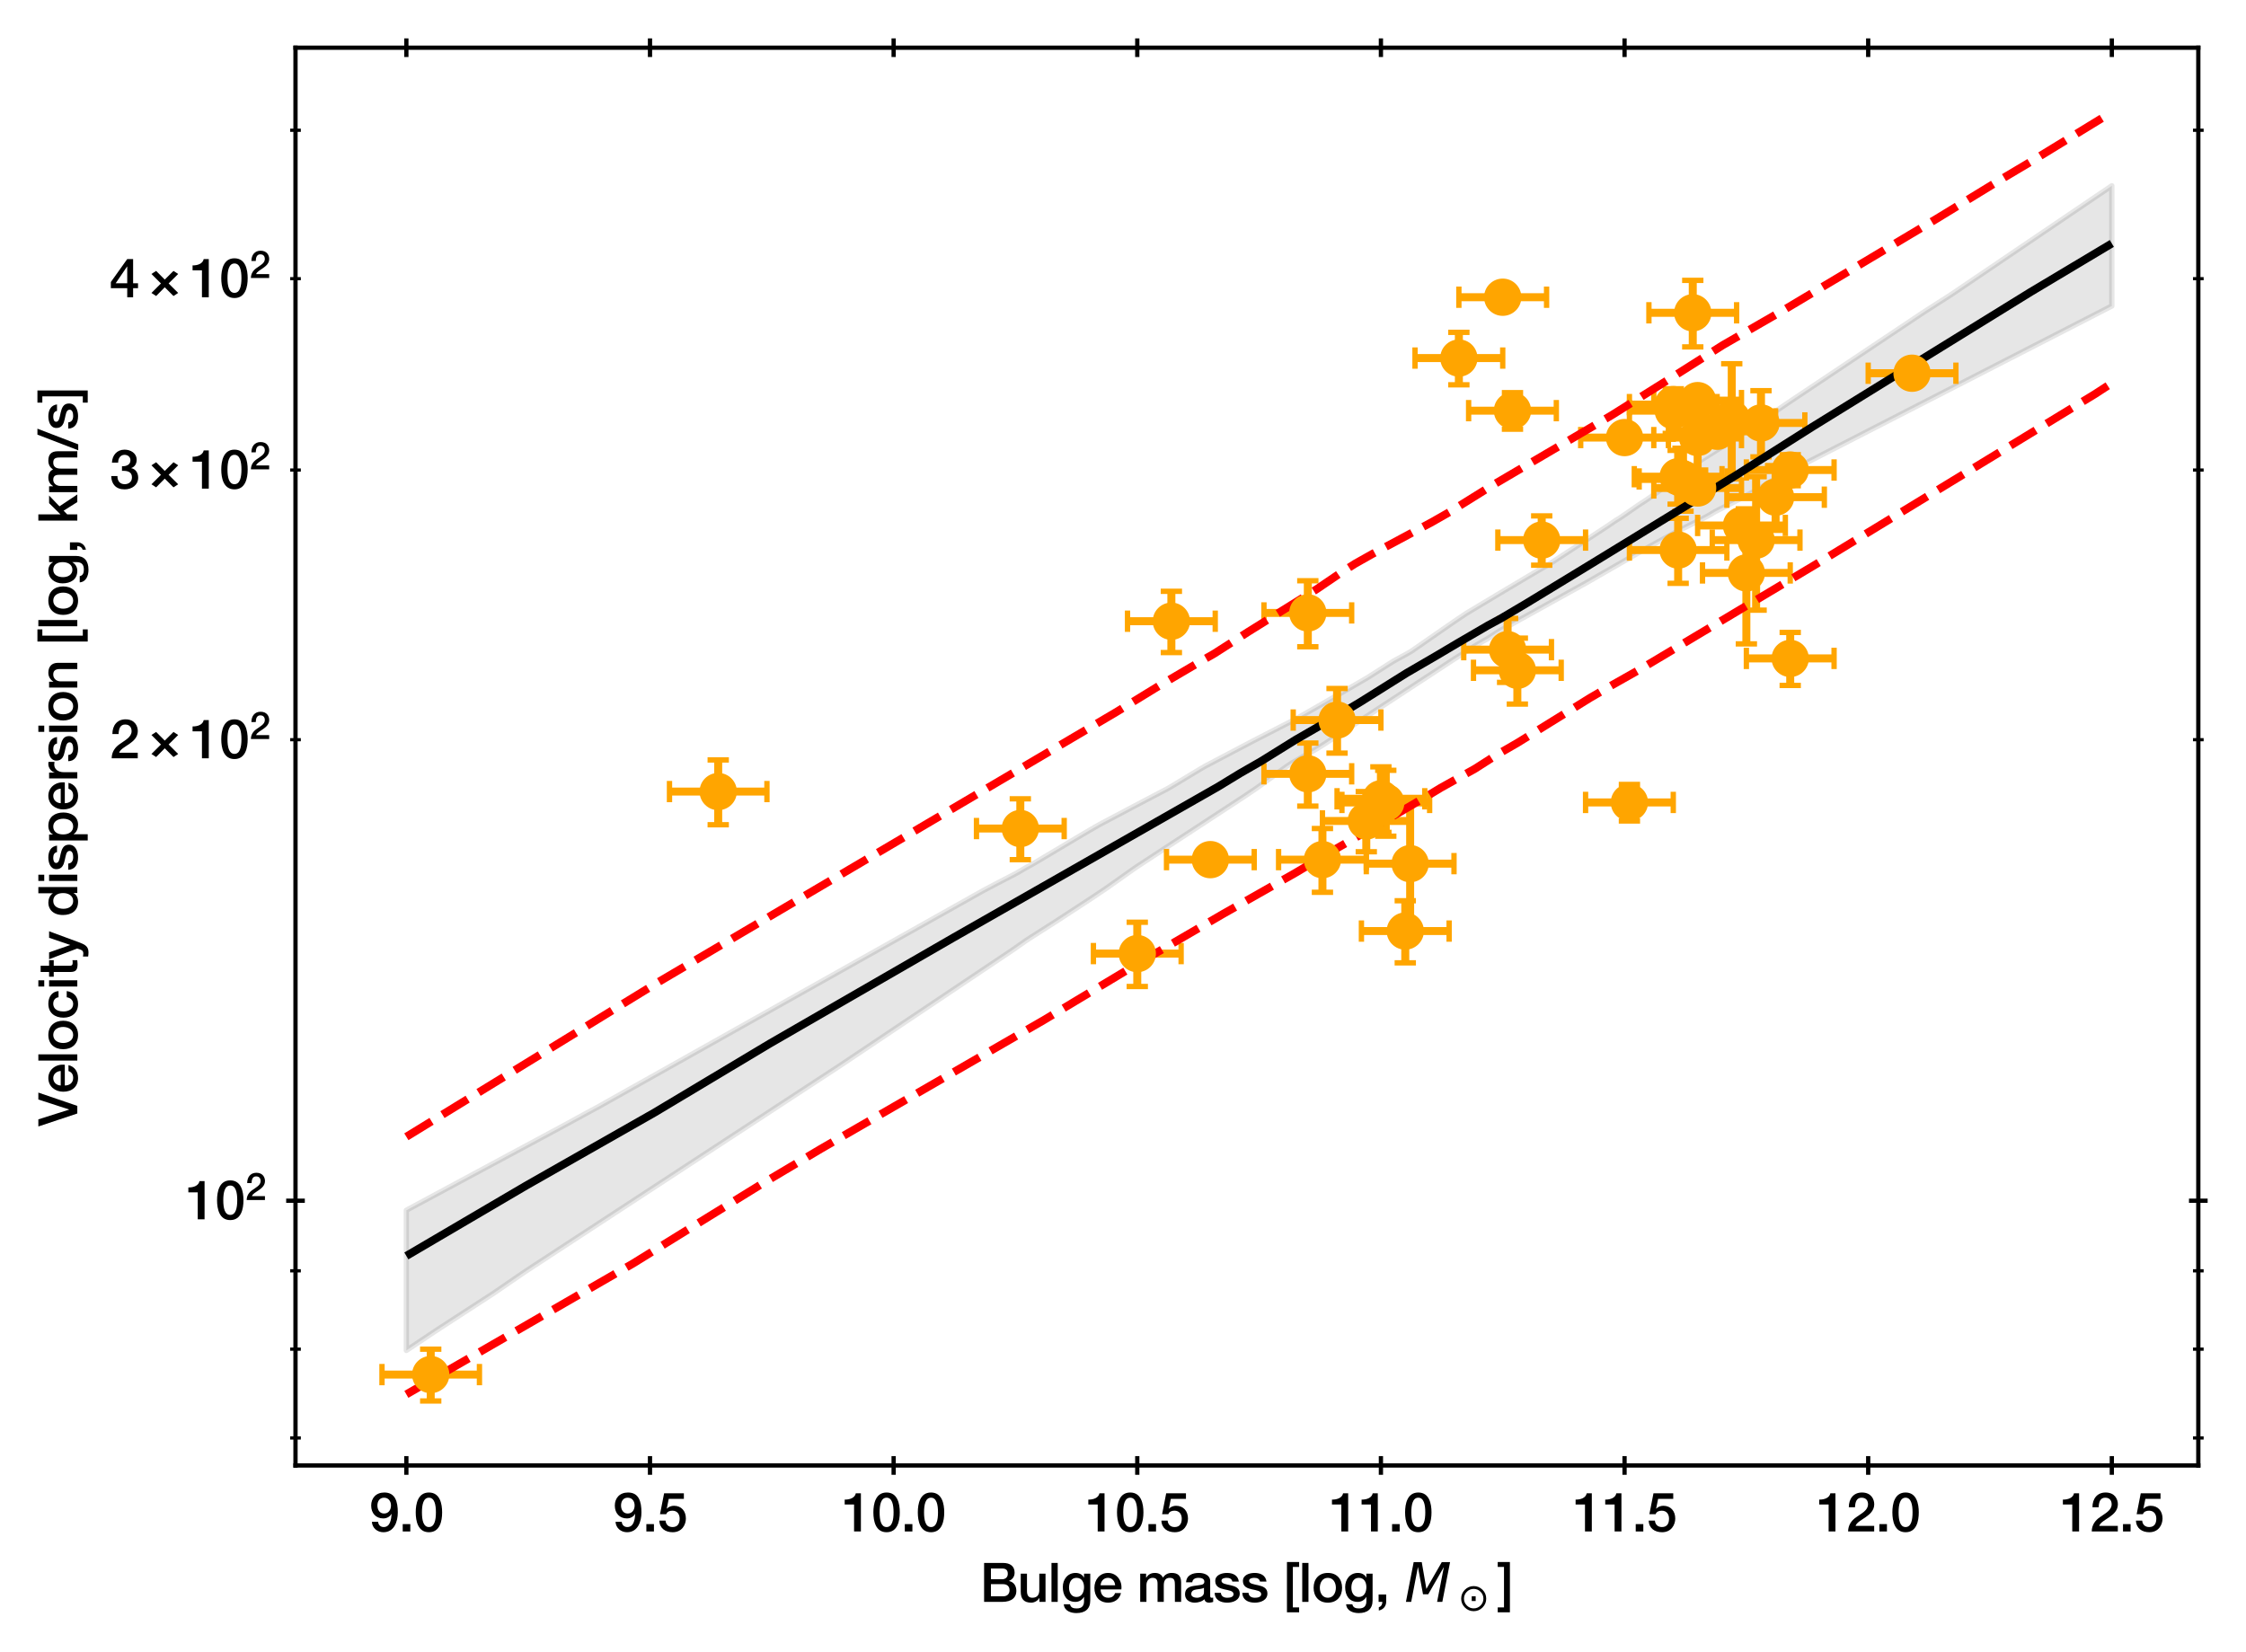 <?xml version="1.0" encoding="utf-8" standalone="no"?>
<!DOCTYPE svg PUBLIC "-//W3C//DTD SVG 1.1//EN"
  "http://www.w3.org/Graphics/SVG/1.1/DTD/svg11.dtd">
<svg xmlns:xlink="http://www.w3.org/1999/xlink" width="421.529pt" height="310.062pt" viewBox="0 0 421.529 310.062" xmlns="http://www.w3.org/2000/svg" version="1.1">
 <defs>
  <style type="text/css">*{stroke-linejoin: round; stroke-linecap: butt}</style>
 </defs>
 <g id="figure_1">
  <g id="patch_1">
   <path d="M 0 310.062 
L 421.529 310.062 
L 421.529 0 
L 0 0 
z
" style="fill: #ffffff"/>
  </g>
  <g id="axes_1">
   <g id="patch_2">
    <path d="M 55.459 275.062 
L 412.579 275.062 
L 412.579 8.95 
L 55.459 8.95 
z
" style="fill: #ffffff"/>
   </g>
   <g id="PolyCollection_1">
    <defs>
     <path id="m543d9cf126" d="M 76.265 -82.9 
L 76.265 -56.587 
L 77.067 -57.122 
L 77.869 -57.658 
L 78.671 -58.193 
L 79.474 -58.728 
L 80.276 -59.263 
L 81.078 -59.799 
L 81.88 -60.334 
L 82.682 -60.86 
L 83.485 -61.38 
L 84.287 -61.901 
L 85.089 -62.422 
L 85.891 -62.942 
L 86.693 -63.463 
L 87.496 -63.984 
L 88.298 -64.505 
L 89.1 -65.025 
L 89.902 -65.546 
L 90.704 -66.067 
L 91.507 -66.587 
L 92.309 -67.108 
L 93.111 -67.647 
L 93.913 -68.198 
L 94.716 -68.748 
L 95.518 -69.298 
L 96.32 -69.848 
L 97.122 -70.399 
L 97.924 -70.949 
L 98.727 -71.495 
L 99.529 -72.02 
L 100.331 -72.545 
L 101.133 -73.07 
L 101.935 -73.594 
L 102.738 -74.119 
L 103.54 -74.644 
L 104.342 -75.169 
L 105.144 -75.694 
L 105.946 -76.218 
L 106.749 -76.743 
L 107.551 -77.268 
L 108.353 -77.793 
L 109.155 -78.318 
L 109.958 -78.842 
L 110.76 -79.367 
L 111.562 -79.892 
L 112.364 -80.417 
L 113.166 -80.942 
L 113.969 -81.467 
L 114.771 -81.991 
L 115.573 -82.516 
L 116.375 -83.041 
L 117.177 -83.566 
L 117.98 -84.091 
L 118.782 -84.615 
L 119.584 -85.14 
L 120.386 -85.665 
L 121.188 -86.19 
L 121.991 -86.715 
L 122.793 -87.239 
L 123.595 -87.764 
L 124.397 -88.289 
L 125.2 -88.814 
L 126.002 -89.339 
L 126.804 -89.863 
L 127.606 -90.388 
L 128.408 -90.913 
L 129.211 -91.438 
L 130.013 -91.963 
L 130.815 -92.488 
L 131.617 -93.012 
L 132.419 -93.537 
L 133.222 -94.062 
L 134.024 -94.587 
L 134.826 -95.112 
L 135.628 -95.636 
L 136.43 -96.161 
L 137.233 -96.686 
L 138.035 -97.211 
L 138.837 -97.736 
L 139.639 -98.261 
L 140.442 -98.785 
L 141.244 -99.31 
L 142.046 -99.835 
L 142.848 -100.36 
L 143.65 -100.885 
L 144.453 -101.409 
L 145.255 -101.934 
L 146.057 -102.459 
L 146.859 -102.984 
L 147.661 -103.509 
L 148.464 -104.034 
L 149.266 -104.558 
L 150.068 -105.083 
L 150.87 -105.608 
L 151.672 -106.133 
L 152.475 -106.658 
L 153.277 -107.183 
L 154.079 -107.707 
L 154.881 -108.232 
L 155.684 -108.757 
L 156.486 -109.282 
L 157.288 -109.807 
L 158.09 -110.342 
L 158.892 -110.879 
L 159.695 -111.417 
L 160.497 -111.954 
L 161.299 -112.492 
L 162.101 -113.029 
L 162.903 -113.566 
L 163.706 -114.104 
L 164.508 -114.641 
L 165.31 -115.179 
L 166.112 -115.716 
L 166.914 -116.254 
L 167.717 -116.791 
L 168.519 -117.328 
L 169.321 -117.866 
L 170.123 -118.403 
L 170.926 -118.941 
L 171.728 -119.478 
L 172.53 -120.016 
L 173.332 -120.553 
L 174.134 -121.091 
L 174.937 -121.628 
L 175.739 -122.165 
L 176.541 -122.703 
L 177.343 -123.24 
L 178.145 -123.778 
L 178.948 -124.315 
L 179.75 -124.853 
L 180.552 -125.39 
L 181.354 -125.928 
L 182.156 -126.465 
L 182.959 -127.003 
L 183.761 -127.54 
L 184.563 -128.078 
L 185.365 -128.615 
L 186.168 -129.153 
L 186.97 -129.69 
L 187.772 -130.228 
L 188.574 -130.765 
L 189.376 -131.303 
L 190.179 -131.846 
L 190.981 -132.408 
L 191.783 -132.97 
L 192.585 -133.533 
L 193.387 -134.056 
L 194.19 -134.568 
L 194.992 -135.08 
L 195.794 -135.592 
L 196.596 -136.104 
L 197.398 -136.616 
L 198.201 -137.127 
L 199.003 -137.65 
L 199.805 -138.174 
L 200.607 -138.698 
L 201.41 -139.222 
L 202.212 -139.746 
L 203.014 -140.271 
L 203.816 -140.795 
L 204.618 -141.319 
L 205.421 -141.854 
L 206.223 -142.393 
L 207.025 -142.931 
L 207.827 -143.476 
L 208.629 -144.044 
L 209.432 -144.611 
L 210.234 -145.178 
L 211.036 -145.746 
L 211.838 -146.313 
L 212.64 -146.881 
L 213.443 -147.431 
L 214.245 -147.956 
L 215.047 -148.481 
L 215.849 -149.006 
L 216.652 -149.531 
L 217.454 -150.056 
L 218.256 -150.581 
L 219.058 -151.106 
L 219.86 -151.631 
L 220.663 -152.156 
L 221.465 -152.681 
L 222.267 -153.206 
L 223.069 -153.73 
L 223.871 -154.255 
L 224.674 -154.78 
L 225.476 -155.305 
L 226.278 -155.83 
L 227.08 -156.355 
L 227.882 -156.88 
L 228.685 -157.405 
L 229.487 -157.93 
L 230.289 -158.455 
L 231.091 -158.98 
L 231.894 -159.505 
L 232.696 -160.03 
L 233.498 -160.56 
L 234.3 -161.098 
L 235.102 -161.636 
L 235.905 -162.181 
L 236.707 -162.759 
L 237.509 -163.337 
L 238.311 -163.915 
L 239.113 -164.492 
L 239.916 -165.07 
L 240.718 -165.648 
L 241.52 -166.226 
L 242.322 -166.76 
L 243.124 -167.221 
L 243.927 -167.681 
L 244.729 -168.141 
L 245.531 -168.602 
L 246.333 -169.062 
L 247.136 -169.522 
L 247.938 -170.019 
L 248.74 -170.529 
L 249.542 -171.054 
L 250.344 -171.579 
L 251.147 -172.104 
L 251.949 -172.629 
L 252.751 -173.154 
L 253.553 -173.679 
L 254.355 -174.204 
L 255.158 -174.729 
L 255.96 -175.254 
L 256.762 -175.779 
L 257.564 -176.304 
L 258.366 -176.829 
L 259.169 -177.354 
L 259.971 -177.879 
L 260.773 -178.404 
L 261.575 -178.929 
L 262.378 -179.454 
L 263.18 -179.979 
L 263.982 -180.504 
L 264.784 -181.029 
L 265.586 -181.554 
L 266.389 -182.079 
L 267.191 -182.604 
L 267.993 -183.129 
L 268.795 -183.654 
L 269.597 -184.179 
L 270.4 -184.704 
L 271.202 -185.23 
L 272.004 -185.757 
L 272.806 -186.285 
L 273.608 -186.789 
L 274.411 -187.292 
L 275.213 -187.796 
L 276.015 -188.3 
L 276.817 -188.825 
L 277.62 -189.304 
L 278.422 -189.756 
L 279.224 -190.209 
L 280.026 -190.731 
L 280.828 -191.256 
L 281.631 -191.758 
L 282.433 -192.203 
L 283.235 -192.647 
L 284.037 -193.091 
L 284.839 -193.536 
L 285.642 -193.98 
L 286.444 -194.425 
L 287.246 -194.869 
L 288.048 -195.313 
L 288.85 -195.758 
L 289.653 -196.202 
L 290.455 -196.647 
L 291.257 -197.091 
L 292.059 -197.536 
L 292.862 -197.98 
L 293.664 -198.425 
L 294.466 -198.869 
L 295.268 -199.313 
L 296.07 -199.758 
L 296.873 -200.202 
L 297.675 -200.65 
L 298.477 -201.111 
L 299.279 -201.573 
L 300.081 -202.034 
L 300.884 -202.495 
L 301.686 -202.956 
L 302.488 -203.417 
L 303.29 -203.878 
L 304.092 -204.339 
L 304.895 -204.801 
L 305.697 -205.262 
L 306.499 -205.723 
L 307.301 -206.184 
L 308.104 -206.645 
L 308.906 -207.097 
L 309.708 -207.537 
L 310.51 -207.979 
L 311.312 -208.42 
L 312.115 -208.862 
L 312.917 -209.304 
L 313.719 -209.746 
L 314.521 -210.187 
L 315.323 -210.592 
L 316.126 -210.995 
L 316.928 -211.397 
L 317.73 -211.8 
L 318.532 -212.202 
L 319.334 -212.605 
L 320.137 -213.017 
L 320.939 -213.457 
L 321.741 -213.948 
L 322.543 -214.36 
L 323.346 -214.771 
L 324.148 -215.183 
L 324.95 -215.594 
L 325.752 -216.006 
L 326.554 -216.417 
L 327.357 -216.829 
L 328.159 -217.255 
L 328.961 -217.69 
L 329.763 -218.126 
L 330.565 -218.616 
L 331.368 -219.106 
L 332.17 -219.597 
L 332.972 -220.087 
L 333.774 -220.502 
L 334.576 -220.914 
L 335.379 -221.326 
L 336.181 -221.738 
L 336.983 -222.149 
L 337.785 -222.561 
L 338.587 -222.973 
L 339.39 -223.385 
L 340.192 -223.796 
L 340.994 -224.208 
L 341.796 -224.62 
L 342.599 -225.032 
L 343.401 -225.443 
L 344.203 -225.855 
L 345.005 -226.267 
L 345.807 -226.679 
L 346.61 -227.09 
L 347.412 -227.502 
L 348.214 -227.914 
L 349.016 -228.326 
L 349.818 -228.738 
L 350.621 -229.149 
L 351.423 -229.561 
L 352.225 -229.973 
L 353.027 -230.385 
L 353.829 -230.796 
L 354.632 -231.208 
L 355.434 -231.62 
L 356.236 -232.032 
L 357.038 -232.443 
L 357.841 -232.855 
L 358.643 -233.267 
L 359.445 -233.679 
L 360.247 -234.09 
L 361.049 -234.502 
L 361.852 -234.914 
L 362.654 -235.326 
L 363.456 -235.737 
L 364.258 -236.149 
L 365.06 -236.561 
L 365.863 -236.973 
L 366.665 -237.385 
L 367.467 -237.796 
L 368.269 -238.208 
L 369.071 -238.62 
L 369.874 -239.032 
L 370.676 -239.443 
L 371.478 -239.855 
L 372.28 -240.267 
L 373.083 -240.679 
L 373.885 -241.09 
L 374.687 -241.502 
L 375.489 -241.914 
L 376.291 -242.326 
L 377.094 -242.737 
L 377.896 -243.149 
L 378.698 -243.561 
L 379.5 -243.973 
L 380.302 -244.385 
L 381.105 -244.796 
L 381.907 -245.208 
L 382.709 -245.62 
L 383.511 -246.032 
L 384.313 -246.443 
L 385.116 -246.855 
L 385.918 -247.267 
L 386.72 -247.679 
L 387.522 -248.09 
L 388.325 -248.502 
L 389.127 -248.914 
L 389.929 -249.326 
L 390.731 -249.737 
L 391.533 -250.149 
L 392.336 -250.561 
L 393.138 -250.973 
L 393.94 -251.384 
L 394.742 -251.796 
L 395.544 -252.208 
L 396.347 -252.621 
L 396.347 -275.192 
L 396.347 -275.192 
L 395.544 -274.649 
L 394.742 -274.105 
L 393.94 -273.562 
L 393.138 -273.019 
L 392.336 -272.475 
L 391.533 -271.932 
L 390.731 -271.388 
L 389.929 -270.845 
L 389.127 -270.301 
L 388.325 -269.758 
L 387.522 -269.215 
L 386.72 -268.671 
L 385.918 -268.128 
L 385.116 -267.584 
L 384.313 -267.041 
L 383.511 -266.497 
L 382.709 -265.954 
L 381.907 -265.411 
L 381.105 -264.867 
L 380.302 -264.324 
L 379.5 -263.78 
L 378.698 -263.237 
L 377.896 -262.694 
L 377.094 -262.15 
L 376.291 -261.607 
L 375.489 -261.063 
L 374.687 -260.52 
L 373.885 -259.976 
L 373.083 -259.433 
L 372.28 -258.89 
L 371.478 -258.346 
L 370.676 -257.803 
L 369.874 -257.259 
L 369.071 -256.716 
L 368.269 -256.172 
L 367.467 -255.629 
L 366.665 -255.086 
L 365.863 -254.553 
L 365.06 -254.039 
L 364.258 -253.524 
L 363.456 -253.01 
L 362.654 -252.495 
L 361.852 -251.981 
L 361.049 -251.466 
L 360.247 -250.93 
L 359.445 -250.395 
L 358.643 -249.859 
L 357.841 -249.323 
L 357.038 -248.787 
L 356.236 -248.251 
L 355.434 -247.715 
L 354.632 -247.18 
L 353.829 -246.644 
L 353.027 -246.108 
L 352.225 -245.572 
L 351.423 -245.036 
L 350.621 -244.5 
L 349.818 -243.965 
L 349.016 -243.429 
L 348.214 -242.893 
L 347.412 -242.357 
L 346.61 -241.821 
L 345.807 -241.285 
L 345.005 -240.75 
L 344.203 -240.214 
L 343.401 -239.678 
L 342.599 -239.142 
L 341.796 -238.606 
L 340.994 -238.071 
L 340.192 -237.535 
L 339.39 -236.999 
L 338.587 -236.463 
L 337.785 -235.927 
L 336.983 -235.392 
L 336.181 -234.856 
L 335.379 -234.319 
L 334.576 -233.77 
L 333.774 -233.22 
L 332.972 -232.671 
L 332.17 -232.122 
L 331.368 -231.572 
L 330.565 -231.023 
L 329.763 -230.474 
L 328.961 -229.924 
L 328.159 -229.375 
L 327.357 -228.826 
L 326.554 -228.3 
L 325.752 -227.796 
L 324.95 -227.292 
L 324.148 -226.788 
L 323.346 -226.285 
L 322.543 -225.781 
L 321.741 -225.277 
L 320.939 -224.773 
L 320.137 -224.269 
L 319.334 -223.759 
L 318.532 -223.171 
L 317.73 -222.582 
L 316.928 -221.993 
L 316.126 -221.404 
L 315.323 -220.815 
L 314.521 -220.226 
L 313.719 -219.637 
L 312.917 -219.048 
L 312.115 -218.459 
L 311.312 -217.869 
L 310.51 -217.28 
L 309.708 -216.712 
L 308.906 -216.162 
L 308.104 -215.647 
L 307.301 -215.11 
L 306.499 -214.552 
L 305.697 -213.994 
L 304.895 -213.445 
L 304.092 -212.898 
L 303.29 -212.403 
L 302.488 -211.858 
L 301.686 -211.312 
L 300.884 -210.783 
L 300.081 -210.259 
L 299.279 -209.736 
L 298.477 -209.212 
L 297.675 -208.688 
L 296.873 -208.165 
L 296.07 -207.641 
L 295.268 -207.118 
L 294.466 -206.594 
L 293.664 -206.07 
L 292.862 -205.547 
L 292.059 -205.017 
L 291.257 -204.488 
L 290.455 -204 
L 289.653 -203.537 
L 288.85 -203.073 
L 288.048 -202.608 
L 287.246 -202.132 
L 286.444 -201.655 
L 285.642 -201.178 
L 284.839 -200.702 
L 284.037 -200.225 
L 283.235 -199.749 
L 282.433 -199.272 
L 281.631 -198.794 
L 280.828 -198.313 
L 280.026 -197.832 
L 279.224 -197.35 
L 278.422 -196.869 
L 277.62 -196.388 
L 276.817 -195.906 
L 276.015 -195.425 
L 275.213 -194.944 
L 274.411 -194.407 
L 273.608 -193.868 
L 272.806 -193.321 
L 272.004 -192.765 
L 271.202 -192.21 
L 270.4 -191.654 
L 269.597 -191.098 
L 268.795 -190.542 
L 267.993 -189.986 
L 267.191 -189.43 
L 266.389 -188.874 
L 265.586 -188.318 
L 264.784 -187.763 
L 263.982 -187.311 
L 263.18 -186.872 
L 262.378 -186.433 
L 261.575 -185.993 
L 260.773 -185.492 
L 259.971 -184.981 
L 259.169 -184.469 
L 258.366 -183.958 
L 257.564 -183.447 
L 256.762 -182.935 
L 255.96 -182.463 
L 255.158 -181.997 
L 254.355 -181.531 
L 253.553 -181.066 
L 252.751 -180.6 
L 251.949 -180.135 
L 251.147 -179.669 
L 250.344 -179.203 
L 249.542 -178.738 
L 248.74 -178.272 
L 247.938 -177.812 
L 247.136 -177.354 
L 246.333 -176.896 
L 245.531 -176.438 
L 244.729 -175.98 
L 243.927 -175.522 
L 243.124 -175.064 
L 242.322 -174.658 
L 241.52 -174.246 
L 240.718 -173.834 
L 239.916 -173.421 
L 239.113 -173.009 
L 238.311 -172.597 
L 237.509 -172.184 
L 236.707 -171.772 
L 235.905 -171.36 
L 235.102 -170.945 
L 234.3 -170.523 
L 233.498 -170.101 
L 232.696 -169.679 
L 231.894 -169.257 
L 231.091 -168.836 
L 230.289 -168.414 
L 229.487 -167.992 
L 228.685 -167.57 
L 227.882 -167.148 
L 227.08 -166.726 
L 226.278 -166.304 
L 225.476 -165.845 
L 224.674 -165.36 
L 223.871 -164.876 
L 223.069 -164.392 
L 222.267 -163.907 
L 221.465 -163.423 
L 220.663 -162.939 
L 219.86 -162.455 
L 219.058 -161.994 
L 218.256 -161.575 
L 217.454 -161.154 
L 216.652 -160.733 
L 215.849 -160.311 
L 215.047 -159.89 
L 214.245 -159.469 
L 213.443 -159.047 
L 212.64 -158.625 
L 211.838 -158.2 
L 211.036 -157.776 
L 210.234 -157.351 
L 209.432 -156.927 
L 208.629 -156.502 
L 207.827 -156.078 
L 207.025 -155.653 
L 206.223 -155.222 
L 205.421 -154.76 
L 204.618 -154.298 
L 203.816 -153.829 
L 203.014 -153.357 
L 202.212 -152.881 
L 201.41 -152.403 
L 200.607 -151.926 
L 199.805 -151.448 
L 199.003 -150.971 
L 198.201 -150.493 
L 197.398 -150.016 
L 196.596 -149.538 
L 195.794 -149.06 
L 194.992 -148.583 
L 194.19 -148.105 
L 193.387 -147.653 
L 192.585 -147.22 
L 191.783 -146.75 
L 190.981 -146.28 
L 190.179 -145.847 
L 189.376 -145.433 
L 188.574 -145.019 
L 187.772 -144.605 
L 186.97 -144.186 
L 186.168 -143.762 
L 185.365 -143.338 
L 184.563 -142.914 
L 183.761 -142.466 
L 182.959 -142.016 
L 182.156 -141.565 
L 181.354 -141.114 
L 180.552 -140.663 
L 179.75 -140.213 
L 178.948 -139.762 
L 178.145 -139.311 
L 177.343 -138.86 
L 176.541 -138.41 
L 175.739 -137.959 
L 174.937 -137.508 
L 174.134 -137.058 
L 173.332 -136.607 
L 172.53 -136.156 
L 171.728 -135.705 
L 170.926 -135.255 
L 170.123 -134.804 
L 169.321 -134.353 
L 168.519 -133.903 
L 167.717 -133.452 
L 166.914 -133.001 
L 166.112 -132.551 
L 165.31 -132.1 
L 164.508 -131.649 
L 163.706 -131.199 
L 162.903 -130.748 
L 162.101 -130.297 
L 161.299 -129.847 
L 160.497 -129.396 
L 159.695 -128.945 
L 158.892 -128.495 
L 158.09 -128.044 
L 157.288 -127.593 
L 156.486 -127.143 
L 155.684 -126.692 
L 154.881 -126.241 
L 154.079 -125.791 
L 153.277 -125.34 
L 152.475 -124.889 
L 151.672 -124.439 
L 150.87 -123.988 
L 150.068 -123.537 
L 149.266 -123.087 
L 148.464 -122.636 
L 147.661 -122.186 
L 146.859 -121.735 
L 146.057 -121.284 
L 145.255 -120.834 
L 144.453 -120.383 
L 143.65 -119.932 
L 142.848 -119.482 
L 142.046 -119.031 
L 141.244 -118.581 
L 140.442 -118.13 
L 139.639 -117.679 
L 138.837 -117.229 
L 138.035 -116.778 
L 137.233 -116.328 
L 136.43 -115.877 
L 135.628 -115.427 
L 134.826 -114.976 
L 134.024 -114.525 
L 133.222 -114.075 
L 132.419 -113.624 
L 131.617 -113.174 
L 130.815 -112.723 
L 130.013 -112.273 
L 129.211 -111.822 
L 128.408 -111.371 
L 127.606 -110.921 
L 126.804 -110.47 
L 126.002 -110.02 
L 125.2 -109.569 
L 124.397 -109.119 
L 123.595 -108.668 
L 122.793 -108.218 
L 121.991 -107.767 
L 121.188 -107.317 
L 120.386 -106.866 
L 119.584 -106.416 
L 118.782 -105.965 
L 117.98 -105.515 
L 117.177 -105.064 
L 116.375 -104.614 
L 115.573 -104.163 
L 114.771 -103.713 
L 113.969 -103.262 
L 113.166 -102.812 
L 112.364 -102.361 
L 111.562 -101.925 
L 110.76 -101.495 
L 109.958 -101.058 
L 109.155 -100.621 
L 108.353 -100.183 
L 107.551 -99.746 
L 106.749 -99.309 
L 105.946 -98.872 
L 105.144 -98.435 
L 104.342 -98.003 
L 103.54 -97.571 
L 102.738 -97.14 
L 101.935 -96.708 
L 101.133 -96.277 
L 100.331 -95.845 
L 99.529 -95.414 
L 98.727 -94.982 
L 97.924 -94.551 
L 97.122 -94.119 
L 96.32 -93.688 
L 95.518 -93.256 
L 94.716 -92.825 
L 93.913 -92.393 
L 93.111 -91.962 
L 92.309 -91.53 
L 91.507 -91.099 
L 90.704 -90.667 
L 89.902 -90.236 
L 89.1 -89.804 
L 88.298 -89.373 
L 87.496 -88.941 
L 86.693 -88.51 
L 85.891 -88.078 
L 85.089 -87.647 
L 84.287 -87.215 
L 83.485 -86.784 
L 82.682 -86.352 
L 81.88 -85.921 
L 81.078 -85.489 
L 80.276 -85.058 
L 79.474 -84.626 
L 78.671 -84.195 
L 77.869 -83.763 
L 77.067 -83.332 
L 76.265 -82.9 
z
" style="stroke: #000000; stroke-opacity: 0.1"/>
    </defs>
    <g clip-path="url(#pc9ff32f613)">
     <use xlink:href="#m543d9cf126" x="0" y="310.062" style="fill-opacity: 0.1; stroke: #000000; stroke-opacity: 0.1"/>
    </g>
   </g>
   <g id="matplotlib.axis_1">
    <g id="xtick_1">
     <g id="line2d_1">
      <defs>
       <path id="maa72c49e94" d="M 0 1.75 
L 0 -1.75 
" style="stroke: #000000; stroke-width: 0.8"/>
      </defs>
      <g>
       <use xlink:href="#maa72c49e94" x="76.265" y="275.062" style="stroke: #000000; stroke-width: 0.8"/>
      </g>
     </g>
     <g id="line2d_2">
      <g>
       <use xlink:href="#maa72c49e94" x="76.265" y="8.95" style="stroke: #000000; stroke-width: 0.8"/>
      </g>
     </g>
     <g id="text_1">
      <!-- 9.0 -->
      <g transform="translate(69.315 287.453)scale(0.1 -0.1)">
       <defs>
        <path id="HelveticaNeue-Medium-39" d="M 1728 3962 
C 2272 3962 2541 3526 2541 3046 
C 2541 2554 2272 2106 1728 2106 
C 1197 2106 947 2560 947 3046 
C 947 3533 1197 3962 1728 3962 
z
M 301 1133 
C 339 403 941 -90 1651 -90 
C 2918 -90 3341 1158 3341 2227 
C 3341 3533 3027 4570 1760 4570 
C 781 4570 218 3910 218 3040 
C 218 2125 787 1530 1632 1530 
C 2042 1530 2406 1722 2598 2067 
L 2611 2054 
C 2566 1466 2477 518 1683 518 
C 1306 518 1062 768 1030 1133 
L 301 1133 
z
" transform="scale(0.016)"/>
        <path id="HelveticaNeue-Medium-2e" d="M 442 0 
L 1331 0 
L 1331 864 
L 442 864 
L 442 0 
z
" transform="scale(0.016)"/>
        <path id="HelveticaNeue-Medium-30" d="M 1779 518 
C 1139 518 960 1306 960 2240 
C 960 3174 1139 3962 1779 3962 
C 2419 3962 2598 3174 2598 2240 
C 2598 1306 2419 518 1779 518 
z
M 1779 4570 
C 493 4570 230 3258 230 2240 
C 230 1222 493 -90 1779 -90 
C 3066 -90 3328 1222 3328 2240 
C 3328 3258 3066 4570 1779 4570 
z
" transform="scale(0.016)"/>
       </defs>
       <use xlink:href="#HelveticaNeue-Medium-39"/>
       <use xlink:href="#HelveticaNeue-Medium-2e" x="55.6"/>
       <use xlink:href="#HelveticaNeue-Medium-30" x="83.4"/>
      </g>
     </g>
    </g>
    <g id="xtick_2">
     <g id="line2d_3">
      <g>
       <use xlink:href="#maa72c49e94" x="121.991" y="275.062" style="stroke: #000000; stroke-width: 0.8"/>
      </g>
     </g>
     <g id="line2d_4">
      <g>
       <use xlink:href="#maa72c49e94" x="121.991" y="8.95" style="stroke: #000000; stroke-width: 0.8"/>
      </g>
     </g>
     <g id="text_2">
      <!-- 9.5 -->
      <g transform="translate(115.041 287.453)scale(0.1 -0.1)">
       <defs>
        <path id="HelveticaNeue-Medium-35" d="M 307 2029 
L 1037 2029 
C 1152 2342 1453 2438 1760 2438 
C 2349 2438 2611 1997 2611 1504 
C 2611 960 2400 518 1779 518 
C 1306 518 998 794 954 1274 
L 224 1274 
C 256 378 928 -90 1792 -90 
C 2893 -90 3341 800 3341 1517 
C 3341 2374 2829 3014 1939 3014 
C 1638 3014 1312 2893 1114 2675 
L 1101 2688 
L 1331 3827 
L 3104 3827 
L 3104 4480 
L 787 4480 
L 307 2029 
z
" transform="scale(0.016)"/>
       </defs>
       <use xlink:href="#HelveticaNeue-Medium-39"/>
       <use xlink:href="#HelveticaNeue-Medium-2e" x="55.6"/>
       <use xlink:href="#HelveticaNeue-Medium-35" x="83.4"/>
      </g>
     </g>
    </g>
    <g id="xtick_3">
     <g id="line2d_5">
      <g>
       <use xlink:href="#maa72c49e94" x="167.717" y="275.062" style="stroke: #000000; stroke-width: 0.8"/>
      </g>
     </g>
     <g id="line2d_6">
      <g>
       <use xlink:href="#maa72c49e94" x="167.717" y="8.95" style="stroke: #000000; stroke-width: 0.8"/>
      </g>
     </g>
     <g id="text_3">
      <!-- 10.0 -->
      <g transform="translate(157.988 287.453)scale(0.1 -0.1)">
       <defs>
        <path id="HelveticaNeue-Medium-31" d="M 339 3162 
L 1440 3162 
L 1440 0 
L 2240 0 
L 2240 4480 
L 1645 4480 
C 1536 3942 954 3731 339 3738 
L 339 3162 
z
" transform="scale(0.016)"/>
       </defs>
       <use xlink:href="#HelveticaNeue-Medium-31"/>
       <use xlink:href="#HelveticaNeue-Medium-30" x="55.6"/>
       <use xlink:href="#HelveticaNeue-Medium-2e" x="111.2"/>
       <use xlink:href="#HelveticaNeue-Medium-30" x="139"/>
      </g>
     </g>
    </g>
    <g id="xtick_4">
     <g id="line2d_7">
      <g>
       <use xlink:href="#maa72c49e94" x="213.443" y="275.062" style="stroke: #000000; stroke-width: 0.8"/>
      </g>
     </g>
     <g id="line2d_8">
      <g>
       <use xlink:href="#maa72c49e94" x="213.443" y="8.95" style="stroke: #000000; stroke-width: 0.8"/>
      </g>
     </g>
     <g id="text_4">
      <!-- 10.5 -->
      <g transform="translate(203.714 287.453)scale(0.1 -0.1)">
       <use xlink:href="#HelveticaNeue-Medium-31"/>
       <use xlink:href="#HelveticaNeue-Medium-30" x="55.6"/>
       <use xlink:href="#HelveticaNeue-Medium-2e" x="111.2"/>
       <use xlink:href="#HelveticaNeue-Medium-35" x="139"/>
      </g>
     </g>
    </g>
    <g id="xtick_5">
     <g id="line2d_9">
      <g>
       <use xlink:href="#maa72c49e94" x="259.169" y="275.062" style="stroke: #000000; stroke-width: 0.8"/>
      </g>
     </g>
     <g id="line2d_10">
      <g>
       <use xlink:href="#maa72c49e94" x="259.169" y="8.95" style="stroke: #000000; stroke-width: 0.8"/>
      </g>
     </g>
     <g id="text_5">
      <!-- 11.0 -->
      <g transform="translate(249.44 287.453)scale(0.1 -0.1)">
       <use xlink:href="#HelveticaNeue-Medium-31"/>
       <use xlink:href="#HelveticaNeue-Medium-31" x="55.6"/>
       <use xlink:href="#HelveticaNeue-Medium-2e" x="111.2"/>
       <use xlink:href="#HelveticaNeue-Medium-30" x="139"/>
      </g>
     </g>
    </g>
    <g id="xtick_6">
     <g id="line2d_11">
      <g>
       <use xlink:href="#maa72c49e94" x="304.895" y="275.062" style="stroke: #000000; stroke-width: 0.8"/>
      </g>
     </g>
     <g id="line2d_12">
      <g>
       <use xlink:href="#maa72c49e94" x="304.895" y="8.95" style="stroke: #000000; stroke-width: 0.8"/>
      </g>
     </g>
     <g id="text_6">
      <!-- 11.5 -->
      <g transform="translate(295.166 287.453)scale(0.1 -0.1)">
       <use xlink:href="#HelveticaNeue-Medium-31"/>
       <use xlink:href="#HelveticaNeue-Medium-31" x="55.6"/>
       <use xlink:href="#HelveticaNeue-Medium-2e" x="111.2"/>
       <use xlink:href="#HelveticaNeue-Medium-35" x="139"/>
      </g>
     </g>
    </g>
    <g id="xtick_7">
     <g id="line2d_13">
      <g>
       <use xlink:href="#maa72c49e94" x="350.621" y="275.062" style="stroke: #000000; stroke-width: 0.8"/>
      </g>
     </g>
     <g id="line2d_14">
      <g>
       <use xlink:href="#maa72c49e94" x="350.621" y="8.95" style="stroke: #000000; stroke-width: 0.8"/>
      </g>
     </g>
     <g id="text_7">
      <!-- 12.0 -->
      <g transform="translate(340.892 287.453)scale(0.1 -0.1)">
       <defs>
        <path id="HelveticaNeue-Medium-32" d="M 3309 653 
L 1126 653 
C 1254 1050 1798 1325 2317 1683 
C 2829 2042 3315 2483 3315 3194 
C 3315 3770 2970 4570 1875 4570 
C 877 4570 333 3834 333 2842 
L 1062 2842 
C 1082 3469 1254 3962 1830 3962 
C 2458 3962 2592 3488 2586 3168 
C 2573 2470 1818 2118 1235 1696 
C 634 1293 256 736 250 0 
L 3309 0 
L 3309 653 
z
" transform="scale(0.016)"/>
       </defs>
       <use xlink:href="#HelveticaNeue-Medium-31"/>
       <use xlink:href="#HelveticaNeue-Medium-32" x="55.6"/>
       <use xlink:href="#HelveticaNeue-Medium-2e" x="111.2"/>
       <use xlink:href="#HelveticaNeue-Medium-30" x="139"/>
      </g>
     </g>
    </g>
    <g id="xtick_8">
     <g id="line2d_15">
      <g>
       <use xlink:href="#maa72c49e94" x="396.347" y="275.062" style="stroke: #000000; stroke-width: 0.8"/>
      </g>
     </g>
     <g id="line2d_16">
      <g>
       <use xlink:href="#maa72c49e94" x="396.347" y="8.95" style="stroke: #000000; stroke-width: 0.8"/>
      </g>
     </g>
     <g id="text_8">
      <!-- 12.5 -->
      <g transform="translate(386.618 287.453)scale(0.1 -0.1)">
       <use xlink:href="#HelveticaNeue-Medium-31"/>
       <use xlink:href="#HelveticaNeue-Medium-32" x="55.6"/>
       <use xlink:href="#HelveticaNeue-Medium-2e" x="111.2"/>
       <use xlink:href="#HelveticaNeue-Medium-35" x="139"/>
      </g>
     </g>
    </g>
    <g id="text_9">
     <!-- Bulge mass [log, $M_\odot$] -->
     <g transform="translate(183.919 300.762)scale(0.1 -0.1)">
      <defs>
       <path id="HelveticaNeue-Medium-42" d="M 1286 2080 
L 2701 2080 
C 3187 2080 3469 1824 3469 1376 
C 3469 915 3187 653 2701 653 
L 1286 653 
L 1286 2080 
z
M 486 0 
L 2586 0 
C 3770 0 4269 557 4269 1274 
C 4269 1894 3968 2330 3411 2451 
L 3411 2464 
C 3827 2643 4064 2976 4064 3437 
C 4064 4198 3526 4570 2707 4570 
L 486 4570 
L 486 0 
z
M 1286 3917 
L 2592 3917 
C 3027 3917 3264 3750 3264 3290 
C 3264 2880 2976 2656 2592 2656 
L 1286 2656 
L 1286 3917 
z
" transform="scale(0.016)"/>
       <path id="HelveticaNeue-Medium-75" d="M 3290 3309 
L 2560 3309 
L 2560 1389 
C 2560 877 2355 486 1747 486 
C 1350 486 1114 698 1114 1280 
L 1114 3309 
L 384 3309 
L 384 1210 
C 384 346 755 -90 1619 -90 
C 1984 -90 2381 128 2560 461 
L 2573 461 
L 2573 0 
L 3290 0 
L 3290 3309 
z
" transform="scale(0.016)"/>
       <path id="HelveticaNeue-Medium-6c" d="M 403 0 
L 1133 0 
L 1133 4570 
L 403 4570 
L 403 0 
z
" transform="scale(0.016)"/>
       <path id="HelveticaNeue-Medium-67" d="M 1824 576 
C 1216 576 954 1126 954 1670 
C 954 2221 1178 2822 1824 2822 
C 2458 2822 2714 2298 2714 1728 
C 2714 1165 2470 576 1824 576 
z
M 3443 3309 
L 2714 3309 
L 2714 2854 
L 2701 2854 
C 2515 3226 2138 3398 1722 3398 
C 781 3398 224 2630 224 1741 
C 224 794 659 0 1709 0 
C 2118 0 2496 218 2701 582 
L 2714 582 
L 2714 77 
C 2714 -467 2451 -768 1862 -768 
C 1491 -768 1158 -698 1069 -282 
L 339 -282 
C 403 -1056 1152 -1312 1818 -1312 
C 2861 -1312 3443 -819 3443 173 
L 3443 3309 
z
" transform="scale(0.016)"/>
       <path id="HelveticaNeue-Medium-65" d="M 3386 1466 
C 3507 2458 2867 3398 1824 3398 
C 838 3398 224 2592 224 1651 
C 224 634 806 -90 1843 -90 
C 2566 -90 3181 314 3341 1037 
L 2650 1037 
C 2522 672 2266 486 1843 486 
C 1235 486 954 947 954 1466 
L 3386 1466 
z
M 954 1946 
C 973 2438 1318 2822 1824 2822 
C 2317 2822 2630 2406 2656 1946 
L 954 1946 
z
" transform="scale(0.016)"/>
       <path id="HelveticaNeue-Medium-20" transform="scale(0.016)"/>
       <path id="HelveticaNeue-Medium-6d" d="M 384 0 
L 1114 0 
L 1114 1965 
C 1114 2515 1459 2822 1837 2822 
C 2278 2822 2419 2579 2419 2125 
L 2419 0 
L 3149 0 
L 3149 1939 
C 3149 2496 3360 2822 3853 2822 
C 4422 2822 4454 2458 4454 1933 
L 4454 0 
L 5184 0 
L 5184 2285 
C 5184 3091 4774 3398 4077 3398 
C 3597 3398 3283 3187 3040 2848 
C 2893 3226 2515 3398 2112 3398 
C 1587 3398 1312 3174 1094 2848 
L 1075 2848 
L 1075 3309 
L 384 3309 
L 384 0 
z
" transform="scale(0.016)"/>
       <path id="HelveticaNeue-Medium-61" d="M 2426 1114 
C 2426 653 1926 486 1606 486 
C 1350 486 934 582 934 909 
C 934 1293 1216 1408 1530 1459 
C 1850 1517 2202 1510 2426 1658 
L 2426 1114 
z
M 3155 2438 
C 3155 3136 2477 3398 1830 3398 
C 1101 3398 378 3149 326 2298 
L 1056 2298 
C 1088 2656 1376 2822 1786 2822 
C 2080 2822 2470 2752 2470 2374 
C 2470 1946 2003 2003 1478 1907 
C 864 1837 205 1702 205 877 
C 205 230 742 -90 1338 -90 
C 1728 -90 2195 32 2483 314 
C 2541 13 2752 -90 3046 -90 
C 3168 -90 3398 -45 3507 -6 
L 3507 499 
C 3430 486 3373 486 3328 486 
C 3194 486 3155 557 3155 736 
L 3155 2438 
z
" transform="scale(0.016)"/>
       <path id="HelveticaNeue-Medium-73" d="M 205 1062 
C 218 282 838 -90 1670 -90 
C 2355 -90 3149 198 3149 986 
C 3149 1638 2611 1830 2080 1952 
C 1542 2074 1005 2125 1005 2483 
C 1005 2771 1395 2822 1606 2822 
C 1926 2822 2214 2726 2278 2381 
L 3040 2381 
C 2950 3117 2336 3398 1658 3398 
C 1056 3398 275 3174 275 2451 
C 275 1779 800 1587 1338 1472 
C 1869 1350 2400 1306 2419 922 
C 2438 544 1958 486 1683 486 
C 1293 486 973 640 934 1062 
L 205 1062 
z
" transform="scale(0.016)"/>
       <path id="HelveticaNeue-Medium-5b" d="M 461 -1222 
L 1888 -1222 
L 1888 -646 
L 1152 -646 
L 1152 4102 
L 1888 4102 
L 1888 4678 
L 461 4678 
L 461 -1222 
z
" transform="scale(0.016)"/>
       <path id="HelveticaNeue-Medium-6f" d="M 1901 486 
C 1248 486 960 1082 960 1658 
C 960 2227 1248 2822 1901 2822 
C 2554 2822 2842 2227 2842 1658 
C 2842 1082 2554 486 1901 486 
z
M 1901 -90 
C 2963 -90 3571 640 3571 1658 
C 3571 2669 2963 3398 1901 3398 
C 838 3398 230 2669 230 1658 
C 230 640 838 -90 1901 -90 
z
" transform="scale(0.016)"/>
       <path id="HelveticaNeue-Medium-2c" d="M 442 0 
L 883 0 
C 890 -275 749 -550 467 -621 
L 467 -1011 
C 973 -909 1325 -525 1331 0 
L 1331 864 
L 442 864 
L 442 0 
z
" transform="scale(0.016)"/>
       <path id="DejaVuSans-Oblique-4d" d="M 1081 4666 
L 2028 4666 
L 2572 1522 
L 4378 4666 
L 5350 4666 
L 4441 0 
L 3828 0 
L 4622 4091 
L 2791 897 
L 2175 897 
L 1581 4103 
L 788 0 
L 172 0 
L 1081 4666 
z
" transform="scale(0.016)"/>
       <path id="DejaVuSans-2299" d="M 2350 2403 
L 3013 2403 
L 3013 1609 
L 2350 1609 
L 2350 2403 
z
M 3306 3522 
Q 3016 3644 2681 3644 
Q 2347 3644 2056 3522 
Q 1769 3400 1531 3163 
Q 1291 2922 1172 2634 
Q 1053 2347 1053 2006 
Q 1053 1675 1172 1387 
Q 1291 1100 1531 859 
Q 1769 622 2056 500 
Q 2347 378 2681 378 
Q 3016 378 3306 500 
Q 3594 622 3831 859 
Q 4072 1100 4190 1387 
Q 4309 1675 4309 2006 
Q 4309 2347 4190 2634 
Q 4072 2922 3831 3163 
Q 3594 3400 3306 3522 
z
M 1878 3956 
Q 2250 4113 2681 4113 
Q 3113 4113 3484 3956 
Q 3856 3800 4163 3494 
Q 4472 3184 4625 2813 
Q 4778 2444 4778 2006 
Q 4778 1578 4625 1206 
Q 4472 838 4163 528 
Q 3856 222 3484 65 
Q 3113 -91 2681 -91 
Q 2250 -91 1878 65 
Q 1506 222 1200 528 
Q 891 838 738 1206 
Q 584 1578 584 2006 
Q 584 2444 738 2813 
Q 891 3184 1200 3494 
Q 1506 3800 1878 3956 
z
" transform="scale(0.016)"/>
       <path id="HelveticaNeue-Medium-5d" d="M 1434 4678 
L 6 4678 
L 6 4102 
L 742 4102 
L 742 -646 
L 6 -646 
L 6 -1222 
L 1434 -1222 
L 1434 4678 
z
" transform="scale(0.016)"/>
      </defs>
      <use xlink:href="#HelveticaNeue-Medium-42" transform="translate(0 0.906)"/>
      <use xlink:href="#HelveticaNeue-Medium-75" transform="translate(70.4 0.906)"/>
      <use xlink:href="#HelveticaNeue-Medium-6c" transform="translate(127.8 0.906)"/>
      <use xlink:href="#HelveticaNeue-Medium-67" transform="translate(151.9 0.906)"/>
      <use xlink:href="#HelveticaNeue-Medium-65" transform="translate(211.2 0.906)"/>
      <use xlink:href="#HelveticaNeue-Medium-20" transform="translate(266.8 0.906)"/>
      <use xlink:href="#HelveticaNeue-Medium-6d" transform="translate(294.6 0.906)"/>
      <use xlink:href="#HelveticaNeue-Medium-61" transform="translate(381.6 0.906)"/>
      <use xlink:href="#HelveticaNeue-Medium-73" transform="translate(437.2 0.906)"/>
      <use xlink:href="#HelveticaNeue-Medium-73" transform="translate(489.1 0.906)"/>
      <use xlink:href="#HelveticaNeue-Medium-20" transform="translate(541 0.906)"/>
      <use xlink:href="#HelveticaNeue-Medium-5b" transform="translate(568.8 0.906)"/>
      <use xlink:href="#HelveticaNeue-Medium-6c" transform="translate(598.4 0.906)"/>
      <use xlink:href="#HelveticaNeue-Medium-6f" transform="translate(622.5 0.906)"/>
      <use xlink:href="#HelveticaNeue-Medium-67" transform="translate(681.8 0.906)"/>
      <use xlink:href="#HelveticaNeue-Medium-2c" transform="translate(741.1 0.906)"/>
      <use xlink:href="#HelveticaNeue-Medium-20" transform="translate(768.9 0.906)"/>
      <use xlink:href="#DejaVuSans-Oblique-4d" transform="translate(796.7 0.906)"/>
      <use xlink:href="#DejaVuSans-2299" transform="translate(896.617 -15.5)scale(0.7)"/>
      <use xlink:href="#HelveticaNeue-Medium-5d" transform="translate(971.641 0.906)"/>
     </g>
    </g>
   </g>
   <g id="matplotlib.axis_2">
    <g id="ytick_1">
     <g id="line2d_17">
      <defs>
       <path id="mf10af00500" d="M 1.75 0 
L -1.75 -0 
" style="stroke: #000000; stroke-width: 0.8"/>
      </defs>
      <g>
       <use xlink:href="#mf10af00500" x="55.459" y="225.375" style="stroke: #000000; stroke-width: 0.8"/>
      </g>
     </g>
     <g id="line2d_18">
      <g>
       <use xlink:href="#mf10af00500" x="412.579" y="225.375" style="stroke: #000000; stroke-width: 0.8"/>
      </g>
     </g>
     <g id="text_10">
      <!-- $\mathdefault{10^{2}}$ -->
      <g transform="translate(34.809 228.946)scale(0.1 -0.1)">
       <use xlink:href="#HelveticaNeue-Medium-31" transform="translate(0 0.823)"/>
       <use xlink:href="#HelveticaNeue-Medium-30" transform="translate(55.6 0.823)"/>
       <use xlink:href="#HelveticaNeue-Medium-32" transform="translate(112.105 37.016)scale(0.7)"/>
      </g>
     </g>
    </g>
    <g id="ytick_2">
     <g id="line2d_19">
      <defs>
       <path id="m3b2eb407ee" d="M 1 0 
L -1 -0 
" style="stroke: #000000; stroke-width: 0.6"/>
      </defs>
      <g>
       <use xlink:href="#m3b2eb407ee" x="55.459" y="269.903" style="stroke: #000000; stroke-width: 0.6"/>
      </g>
     </g>
     <g id="line2d_20">
      <g>
       <use xlink:href="#m3b2eb407ee" x="412.579" y="269.903" style="stroke: #000000; stroke-width: 0.6"/>
      </g>
     </g>
    </g>
    <g id="ytick_3">
     <g id="line2d_21">
      <g>
       <use xlink:href="#m3b2eb407ee" x="55.459" y="253.233" style="stroke: #000000; stroke-width: 0.6"/>
      </g>
     </g>
     <g id="line2d_22">
      <g>
       <use xlink:href="#m3b2eb407ee" x="412.579" y="253.233" style="stroke: #000000; stroke-width: 0.6"/>
      </g>
     </g>
    </g>
    <g id="ytick_4">
     <g id="line2d_23">
      <g>
       <use xlink:href="#m3b2eb407ee" x="55.459" y="238.529" style="stroke: #000000; stroke-width: 0.6"/>
      </g>
     </g>
     <g id="line2d_24">
      <g>
       <use xlink:href="#m3b2eb407ee" x="412.579" y="238.529" style="stroke: #000000; stroke-width: 0.6"/>
      </g>
     </g>
    </g>
    <g id="ytick_5">
     <g id="line2d_25">
      <g>
       <use xlink:href="#m3b2eb407ee" x="55.459" y="138.841" style="stroke: #000000; stroke-width: 0.6"/>
      </g>
     </g>
     <g id="line2d_26">
      <g>
       <use xlink:href="#m3b2eb407ee" x="412.579" y="138.841" style="stroke: #000000; stroke-width: 0.6"/>
      </g>
     </g>
     <g id="text_11">
      <!-- $\mathdefault{2\times10^{2}}$ -->
      <g transform="translate(20.559 142.411)scale(0.1 -0.1)">
       <defs>
        <path id="HelveticaNeue-Medium-d7" d="M 1466 1619 
L 352 506 
L 902 147 
L 1914 1171 
L 2938 147 
L 3488 506 
L 2368 1619 
L 3488 2733 
L 2938 3091 
L 1914 2074 
L 902 3091 
L 352 2733 
L 1466 1619 
z
" transform="scale(0.016)"/>
       </defs>
       <use xlink:href="#HelveticaNeue-Medium-32" transform="translate(0 0.823)"/>
       <use xlink:href="#HelveticaNeue-Medium-d7" transform="translate(73 0.823)"/>
       <use xlink:href="#HelveticaNeue-Medium-31" transform="translate(150.4 0.823)"/>
       <use xlink:href="#HelveticaNeue-Medium-30" transform="translate(206 0.823)"/>
       <use xlink:href="#HelveticaNeue-Medium-32" transform="translate(262.505 37.016)scale(0.7)"/>
      </g>
     </g>
    </g>
    <g id="ytick_6">
     <g id="line2d_27">
      <g>
       <use xlink:href="#m3b2eb407ee" x="55.459" y="88.222" style="stroke: #000000; stroke-width: 0.6"/>
      </g>
     </g>
     <g id="line2d_28">
      <g>
       <use xlink:href="#m3b2eb407ee" x="412.579" y="88.222" style="stroke: #000000; stroke-width: 0.6"/>
      </g>
     </g>
     <g id="text_12">
      <!-- $\mathdefault{3\times10^{2}}$ -->
      <g transform="translate(20.559 91.792)scale(0.1 -0.1)">
       <defs>
        <path id="HelveticaNeue-Medium-33" d="M 1459 2080 
C 2035 2106 2630 2016 2630 1318 
C 2630 806 2259 518 1773 518 
C 1203 518 909 928 928 1472 
L 198 1472 
C 218 538 736 -90 1773 -90 
C 2630 -90 3360 435 3360 1280 
C 3360 1856 3053 2298 2547 2400 
L 2547 2413 
C 2976 2566 3181 2925 3181 3373 
C 3181 4166 2464 4570 1766 4570 
C 864 4570 320 3917 282 3046 
L 1011 3046 
C 998 3507 1248 3962 1754 3962 
C 2157 3962 2451 3706 2451 3328 
C 2451 2778 1946 2605 1459 2624 
L 1459 2080 
z
" transform="scale(0.016)"/>
       </defs>
       <use xlink:href="#HelveticaNeue-Medium-33" transform="translate(0 0.823)"/>
       <use xlink:href="#HelveticaNeue-Medium-d7" transform="translate(73 0.823)"/>
       <use xlink:href="#HelveticaNeue-Medium-31" transform="translate(150.4 0.823)"/>
       <use xlink:href="#HelveticaNeue-Medium-30" transform="translate(206 0.823)"/>
       <use xlink:href="#HelveticaNeue-Medium-32" transform="translate(262.505 37.016)scale(0.7)"/>
      </g>
     </g>
    </g>
    <g id="ytick_7">
     <g id="line2d_29">
      <g>
       <use xlink:href="#m3b2eb407ee" x="55.459" y="52.307" style="stroke: #000000; stroke-width: 0.6"/>
      </g>
     </g>
     <g id="line2d_30">
      <g>
       <use xlink:href="#m3b2eb407ee" x="412.579" y="52.307" style="stroke: #000000; stroke-width: 0.6"/>
      </g>
     </g>
     <g id="text_13">
      <!-- $\mathdefault{4\times10^{2}}$ -->
      <g transform="translate(20.559 55.877)scale(0.1 -0.1)">
       <defs>
        <path id="HelveticaNeue-Medium-34" d="M 3341 1638 
L 2765 1638 
L 2765 4480 
L 2074 4480 
L 154 1786 
L 154 1062 
L 2074 1062 
L 2074 0 
L 2765 0 
L 2765 1062 
L 3341 1062 
L 3341 1638 
z
M 2061 3610 
L 2074 3610 
L 2074 1638 
L 717 1638 
L 2061 3610 
z
" transform="scale(0.016)"/>
       </defs>
       <use xlink:href="#HelveticaNeue-Medium-34" transform="translate(0 0.823)"/>
       <use xlink:href="#HelveticaNeue-Medium-d7" transform="translate(73 0.823)"/>
       <use xlink:href="#HelveticaNeue-Medium-31" transform="translate(150.4 0.823)"/>
       <use xlink:href="#HelveticaNeue-Medium-30" transform="translate(206 0.823)"/>
       <use xlink:href="#HelveticaNeue-Medium-32" transform="translate(262.505 37.016)scale(0.7)"/>
      </g>
     </g>
    </g>
    <g id="ytick_8">
     <g id="line2d_31">
      <g>
       <use xlink:href="#m3b2eb407ee" x="55.459" y="24.449" style="stroke: #000000; stroke-width: 0.6"/>
      </g>
     </g>
     <g id="line2d_32">
      <g>
       <use xlink:href="#m3b2eb407ee" x="412.579" y="24.449" style="stroke: #000000; stroke-width: 0.6"/>
      </g>
     </g>
    </g>
    <g id="text_14">
     <!-- Velocity dispersion [log, km/s] -->
     <g transform="translate(14.509 211.383)rotate(-90)scale(0.1 -0.1)">
      <defs>
       <path id="HelveticaNeue-Medium-56" d="M 1491 0 
L 2381 0 
L 3942 4570 
L 3130 4570 
L 1958 954 
L 1946 954 
L 800 4570 
L -32 4570 
L 1491 0 
z
" transform="scale(0.016)"/>
       <path id="HelveticaNeue-Medium-63" d="M 3347 2202 
C 3277 3014 2624 3398 1856 3398 
C 768 3398 224 2618 224 1619 
C 224 646 794 -90 1830 -90 
C 2682 -90 3213 384 3347 1242 
L 2618 1242 
C 2547 768 2253 486 1830 486 
C 1197 486 954 1069 954 1619 
C 954 2624 1485 2822 1862 2822 
C 2266 2822 2560 2605 2618 2202 
L 3347 2202 
z
" transform="scale(0.016)"/>
       <path id="HelveticaNeue-Medium-69" d="M 403 0 
L 1133 0 
L 1133 3309 
L 403 3309 
L 403 0 
z
M 403 3878 
L 1133 3878 
L 1133 4570 
L 403 4570 
L 403 3878 
z
" transform="scale(0.016)"/>
       <path id="HelveticaNeue-Medium-74" d="M 51 2765 
L 602 2765 
L 602 813 
C 614 262 755 -32 1517 -32 
C 1677 -32 1830 -6 1990 6 
L 1990 570 
C 1888 544 1786 544 1683 544 
C 1357 544 1331 698 1331 998 
L 1331 2765 
L 1990 2765 
L 1990 3309 
L 1331 3309 
L 1331 4301 
L 602 4301 
L 602 3309 
L 51 3309 
L 51 2765 
z
" transform="scale(0.016)"/>
       <path id="HelveticaNeue-Medium-79" d="M 1274 13 
L 1190 -243 
C 1101 -525 1018 -704 678 -704 
C 563 -704 448 -678 333 -659 
L 333 -1274 
C 499 -1299 666 -1312 838 -1312 
C 1600 -1312 1773 -774 2010 -179 
L 3296 3309 
L 2534 3309 
L 1696 838 
L 1683 838 
L 819 3309 
L 19 3309 
L 1274 13 
z
" transform="scale(0.016)"/>
       <path id="HelveticaNeue-Medium-64" d="M 954 1619 
C 954 2214 1197 2822 1882 2822 
C 2445 2822 2797 2387 2797 1658 
C 2797 1082 2522 486 1869 486 
C 1235 486 954 1050 954 1619 
z
M 3501 4570 
L 2771 4570 
L 2771 2880 
L 2758 2880 
C 2534 3245 2074 3398 1658 3398 
C 934 3398 224 2874 224 1677 
C 224 685 730 -90 1773 -90 
C 2189 -90 2605 70 2797 448 
L 2810 448 
L 2810 0 
L 3501 0 
L 3501 4570 
z
" transform="scale(0.016)"/>
       <path id="HelveticaNeue-Medium-70" d="M 2950 1651 
C 2950 1075 2701 486 2035 486 
C 1446 486 1107 986 1107 1651 
C 1107 2355 1421 2822 2035 2822 
C 2637 2822 2950 2253 2950 1651 
z
M 403 -1222 
L 1133 -1222 
L 1133 429 
L 1146 429 
C 1376 64 1830 -90 2253 -90 
C 3232 -90 3680 749 3680 1638 
C 3680 2605 3174 3398 2131 3398 
C 1709 3398 1312 3238 1107 2861 
L 1094 2861 
L 1094 3309 
L 403 3309 
L 403 -1222 
z
" transform="scale(0.016)"/>
       <path id="HelveticaNeue-Medium-72" d="M 384 0 
L 1114 0 
L 1114 1574 
C 1114 2304 1510 2707 2010 2707 
C 2112 2707 2221 2688 2323 2675 
L 2323 3379 
C 2259 3386 2214 3398 2048 3398 
C 1600 3398 1165 3021 1082 2669 
L 1069 2669 
L 1069 3309 
L 384 3309 
L 384 0 
z
" transform="scale(0.016)"/>
       <path id="HelveticaNeue-Medium-6e" d="M 384 0 
L 1114 0 
L 1114 1952 
C 1114 2438 1427 2822 1914 2822 
C 2342 2822 2547 2598 2560 2080 
L 2560 0 
L 3290 0 
L 3290 2272 
C 3290 3014 2835 3398 2118 3398 
C 1683 3398 1306 3174 1088 2810 
L 1075 2822 
L 1075 3309 
L 384 3309 
L 384 0 
z
" transform="scale(0.016)"/>
       <path id="HelveticaNeue-Medium-6b" d="M 403 0 
L 1133 0 
L 1133 1184 
L 1568 1606 
L 2579 0 
L 3469 0 
L 2080 2093 
L 3347 3309 
L 2451 3309 
L 1133 1971 
L 1133 4570 
L 403 4570 
L 403 0 
z
" transform="scale(0.016)"/>
       <path id="HelveticaNeue-Medium-2f" d="M -141 -109 
L 557 -109 
L 2394 4678 
L 1696 4678 
L -141 -109 
z
" transform="scale(0.016)"/>
      </defs>
      <use xlink:href="#HelveticaNeue-Medium-56"/>
      <use xlink:href="#HelveticaNeue-Medium-65" x="61.1"/>
      <use xlink:href="#HelveticaNeue-Medium-6c" x="116.7"/>
      <use xlink:href="#HelveticaNeue-Medium-6f" x="140.8"/>
      <use xlink:href="#HelveticaNeue-Medium-63" x="200.1"/>
      <use xlink:href="#HelveticaNeue-Medium-69" x="255.7"/>
      <use xlink:href="#HelveticaNeue-Medium-74" x="279.8"/>
      <use xlink:href="#HelveticaNeue-Medium-79" x="313.1"/>
      <use xlink:href="#HelveticaNeue-Medium-20" x="365"/>
      <use xlink:href="#HelveticaNeue-Medium-64" x="392.8"/>
      <use xlink:href="#HelveticaNeue-Medium-69" x="453.9"/>
      <use xlink:href="#HelveticaNeue-Medium-73" x="478"/>
      <use xlink:href="#HelveticaNeue-Medium-70" x="529.9"/>
      <use xlink:href="#HelveticaNeue-Medium-65" x="591"/>
      <use xlink:href="#HelveticaNeue-Medium-72" x="646.6"/>
      <use xlink:href="#HelveticaNeue-Medium-73" x="681.8"/>
      <use xlink:href="#HelveticaNeue-Medium-69" x="733.7"/>
      <use xlink:href="#HelveticaNeue-Medium-6f" x="757.8"/>
      <use xlink:href="#HelveticaNeue-Medium-6e" x="817.1"/>
      <use xlink:href="#HelveticaNeue-Medium-20" x="874.5"/>
      <use xlink:href="#HelveticaNeue-Medium-5b" x="902.3"/>
      <use xlink:href="#HelveticaNeue-Medium-6c" x="931.9"/>
      <use xlink:href="#HelveticaNeue-Medium-6f" x="956"/>
      <use xlink:href="#HelveticaNeue-Medium-67" x="1015.3"/>
      <use xlink:href="#HelveticaNeue-Medium-2c" x="1074.6"/>
      <use xlink:href="#HelveticaNeue-Medium-20" x="1102.4"/>
      <use xlink:href="#HelveticaNeue-Medium-6b" x="1130.2"/>
      <use xlink:href="#HelveticaNeue-Medium-6d" x="1183.9"/>
      <use xlink:href="#HelveticaNeue-Medium-2f" x="1270.9"/>
      <use xlink:href="#HelveticaNeue-Medium-73" x="1306.1"/>
      <use xlink:href="#HelveticaNeue-Medium-5d" x="1358"/>
     </g>
    </g>
   </g>
   <g id="LineCollection_1">
    <path d="M 71.692 258.005 
L 89.982 258.005 
" clip-path="url(#pc9ff32f613)" style="fill: none; stroke: #ffa500; stroke-width: 1.5"/>
    <path d="M 327.758 123.583 
L 344.219 123.583 
" clip-path="url(#pc9ff32f613)" style="fill: none; stroke: #ffa500; stroke-width: 1.5"/>
    <path d="M 275.63 77.082 
L 292.091 77.082 
" clip-path="url(#pc9ff32f613)" style="fill: none; stroke: #ffa500; stroke-width: 1.5"/>
    <path d="M 218.93 161.353 
L 235.391 161.353 
" clip-path="url(#pc9ff32f613)" style="fill: none; stroke: #ffa500; stroke-width: 1.5"/>
    <path d="M 296.664 82.131 
L 313.125 82.131 
" clip-path="url(#pc9ff32f613)" style="fill: none; stroke: #ffa500; stroke-width: 1.5"/>
    <path d="M 318.612 98.631 
L 335.074 98.631 
" clip-path="url(#pc9ff32f613)" style="fill: none; stroke: #ffa500; stroke-width: 1.5"/>
    <path d="M 281.117 101.375 
L 297.579 101.375 
" clip-path="url(#pc9ff32f613)" style="fill: none; stroke: #ffa500; stroke-width: 1.5"/>
    <path d="M 183.264 155.512 
L 199.725 155.512 
" clip-path="url(#pc9ff32f613)" style="fill: none; stroke: #ffa500; stroke-width: 1.5"/>
    <path d="M 256.425 162.103 
L 272.886 162.103 
" clip-path="url(#pc9ff32f613)" style="fill: none; stroke: #ffa500; stroke-width: 1.5"/>
    <path d="M 306.724 89.477 
L 323.185 89.477 
" clip-path="url(#pc9ff32f613)" style="fill: none; stroke: #ffa500; stroke-width: 1.5"/>
    <path d="M 205.212 178.988 
L 221.673 178.988 
" clip-path="url(#pc9ff32f613)" style="fill: none; stroke: #ffa500; stroke-width: 1.5"/>
    <path d="M 242.707 135.151 
L 259.169 135.151 
" clip-path="url(#pc9ff32f613)" style="fill: none; stroke: #ffa500; stroke-width: 1.5"/>
    <path d="M 274.716 121.937 
L 291.177 121.937 
" clip-path="url(#pc9ff32f613)" style="fill: none; stroke: #ffa500; stroke-width: 1.5"/>
    <path d="M 251.853 150.615 
L 268.314 150.615 
" clip-path="url(#pc9ff32f613)" style="fill: none; stroke: #ffa500; stroke-width: 1.5"/>
    <path d="M 321.356 101.375 
L 337.817 101.375 
" clip-path="url(#pc9ff32f613)" style="fill: none; stroke: #ffa500; stroke-width: 1.5"/>
    <path d="M 310.382 82.131 
L 326.843 82.131 
" clip-path="url(#pc9ff32f613)" style="fill: none; stroke: #ffa500; stroke-width: 1.5"/>
    <path d="M 237.22 115.044 
L 253.682 115.044 
" clip-path="url(#pc9ff32f613)" style="fill: none; stroke: #ffa500; stroke-width: 1.5"/>
    <path d="M 307.638 89.898 
L 324.1 89.898 
" clip-path="url(#pc9ff32f613)" style="fill: none; stroke: #ffa500; stroke-width: 1.5"/>
    <path d="M 297.579 150.615 
L 314.04 150.615 
" clip-path="url(#pc9ff32f613)" style="fill: none; stroke: #ffa500; stroke-width: 1.5"/>
    <path d="M 239.964 161.353 
L 256.425 161.353 
" clip-path="url(#pc9ff32f613)" style="fill: none; stroke: #ffa500; stroke-width: 1.5"/>
    <path d="M 327.758 88.222 
L 344.219 88.222 
" clip-path="url(#pc9ff32f613)" style="fill: none; stroke: #ffa500; stroke-width: 1.5"/>
    <path d="M 237.22 145.245 
L 253.682 145.245 
" clip-path="url(#pc9ff32f613)" style="fill: none; stroke: #ffa500; stroke-width: 1.5"/>
    <path d="M 316.783 78.614 
L 333.245 78.614 
" clip-path="url(#pc9ff32f613)" style="fill: none; stroke: #ffa500; stroke-width: 1.5"/>
    <path d="M 125.649 148.574 
L 143.939 148.574 
" clip-path="url(#pc9ff32f613)" style="fill: none; stroke: #ffa500; stroke-width: 1.5"/>
    <path d="M 309.467 58.711 
L 325.929 58.711 
" clip-path="url(#pc9ff32f613)" style="fill: none; stroke: #ffa500; stroke-width: 1.5"/>
    <path d="M 248.194 154.093 
L 264.656 154.093 
" clip-path="url(#pc9ff32f613)" style="fill: none; stroke: #ffa500; stroke-width: 1.5"/>
    <path d="M 265.57 67.206 
L 282.032 67.206 
" clip-path="url(#pc9ff32f613)" style="fill: none; stroke: #ffa500; stroke-width: 1.5"/>
    <path d="M 350.621 70.052 
L 367.082 70.052 
" clip-path="url(#pc9ff32f613)" style="fill: none; stroke: #ffa500; stroke-width: 1.5"/>
    <path d="M 276.545 125.813 
L 293.006 125.813 
" clip-path="url(#pc9ff32f613)" style="fill: none; stroke: #ffa500; stroke-width: 1.5"/>
    <path d="M 255.511 174.756 
L 271.972 174.756 
" clip-path="url(#pc9ff32f613)" style="fill: none; stroke: #ffa500; stroke-width: 1.5"/>
    <path d="M 310.382 75.193 
L 326.843 75.193 
" clip-path="url(#pc9ff32f613)" style="fill: none; stroke: #ffa500; stroke-width: 1.5"/>
    <path d="M 305.809 77.082 
L 322.271 77.082 
" clip-path="url(#pc9ff32f613)" style="fill: none; stroke: #ffa500; stroke-width: 1.5"/>
    <path d="M 250.938 149.931 
L 267.399 149.931 
" clip-path="url(#pc9ff32f613)" style="fill: none; stroke: #ffa500; stroke-width: 1.5"/>
    <path d="M 211.614 116.601 
L 228.075 116.601 
" clip-path="url(#pc9ff32f613)" style="fill: none; stroke: #ffa500; stroke-width: 1.5"/>
    <path d="M 314.04 80.947 
L 330.501 80.947 
" clip-path="url(#pc9ff32f613)" style="fill: none; stroke: #ffa500; stroke-width: 1.5"/>
    <path d="M 273.801 55.788 
L 290.262 55.788 
" clip-path="url(#pc9ff32f613)" style="fill: none; stroke: #ffa500; stroke-width: 1.5"/>
    <path d="M 305.809 103.239 
L 324.1 103.239 
" clip-path="url(#pc9ff32f613)" style="fill: none; stroke: #ffa500; stroke-width: 1.5"/>
    <path d="M 310.382 91.596 
L 326.843 91.596 
" clip-path="url(#pc9ff32f613)" style="fill: none; stroke: #ffa500; stroke-width: 1.5"/>
    <path d="M 319.527 107.536 
L 335.988 107.536 
" clip-path="url(#pc9ff32f613)" style="fill: none; stroke: #ffa500; stroke-width: 1.5"/>
    <path d="M 305.809 75.945 
L 322.271 75.945 
" clip-path="url(#pc9ff32f613)" style="fill: none; stroke: #ffa500; stroke-width: 1.5"/>
    <path d="M 324.1 93.318 
L 342.39 93.318 
" clip-path="url(#pc9ff32f613)" style="fill: none; stroke: #ffa500; stroke-width: 1.5"/>
    <path d="M 322.271 79.387 
L 338.732 79.387 
" clip-path="url(#pc9ff32f613)" style="fill: none; stroke: #ffa500; stroke-width: 1.5"/>
   </g>
   <g id="LineCollection_2">
    <path d="M 80.837 262.966 
L 80.837 253.233 
" clip-path="url(#pc9ff32f613)" style="fill: none; stroke: #ffa500; stroke-width: 1.5"/>
    <path d="M 335.988 128.656 
L 335.988 118.708 
" clip-path="url(#pc9ff32f613)" style="fill: none; stroke: #ffa500; stroke-width: 1.5"/>
    <path d="M 283.861 80.555 
L 283.861 73.703 
" clip-path="url(#pc9ff32f613)" style="fill: none; stroke: #ffa500; stroke-width: 1.5"/>
    <path d="M 227.16 163.616 
L 227.16 159.13 
" clip-path="url(#pc9ff32f613)" style="fill: none; stroke: #ffa500; stroke-width: 1.5"/>
    <path d="M 304.895 83.325 
L 304.895 80.947 
" clip-path="url(#pc9ff32f613)" style="fill: none; stroke: #ffa500; stroke-width: 1.5"/>
    <path d="M 326.843 99.539 
L 326.843 97.73 
" clip-path="url(#pc9ff32f613)" style="fill: none; stroke: #ffa500; stroke-width: 1.5"/>
    <path d="M 289.348 106.087 
L 289.348 96.835 
" clip-path="url(#pc9ff32f613)" style="fill: none; stroke: #ffa500; stroke-width: 1.5"/>
    <path d="M 191.494 161.353 
L 191.494 149.931 
" clip-path="url(#pc9ff32f613)" style="fill: none; stroke: #ffa500; stroke-width: 1.5"/>
    <path d="M 264.656 174.756 
L 264.656 150.615 
" clip-path="url(#pc9ff32f613)" style="fill: none; stroke: #ffa500; stroke-width: 1.5"/>
    <path d="M 314.954 94.625 
L 314.954 84.532 
" clip-path="url(#pc9ff32f613)" style="fill: none; stroke: #ffa500; stroke-width: 1.5"/>
    <path d="M 213.443 185.166 
L 213.443 173.102 
" clip-path="url(#pc9ff32f613)" style="fill: none; stroke: #ffa500; stroke-width: 1.5"/>
    <path d="M 250.938 141.363 
L 250.938 129.233 
" clip-path="url(#pc9ff32f613)" style="fill: none; stroke: #ffa500; stroke-width: 1.5"/>
    <path d="M 282.946 128.082 
L 282.946 116.08 
" clip-path="url(#pc9ff32f613)" style="fill: none; stroke: #ffa500; stroke-width: 1.5"/>
    <path d="M 260.083 156.946 
L 260.083 144.589 
" clip-path="url(#pc9ff32f613)" style="fill: none; stroke: #ffa500; stroke-width: 1.5"/>
    <path d="M 329.587 114.529 
L 329.587 89.477 
" clip-path="url(#pc9ff32f613)" style="fill: none; stroke: #ffa500; stroke-width: 1.5"/>
    <path d="M 318.612 88.222 
L 318.612 76.323 
" clip-path="url(#pc9ff32f613)" style="fill: none; stroke: #ffa500; stroke-width: 1.5"/>
    <path d="M 245.451 121.393 
L 245.451 109.002 
" clip-path="url(#pc9ff32f613)" style="fill: none; stroke: #ffa500; stroke-width: 1.5"/>
    <path d="M 315.869 95.947 
L 315.869 84.128 
" clip-path="url(#pc9ff32f613)" style="fill: none; stroke: #ffa500; stroke-width: 1.5"/>
    <path d="M 305.809 154.093 
L 305.809 147.232 
" clip-path="url(#pc9ff32f613)" style="fill: none; stroke: #ffa500; stroke-width: 1.5"/>
    <path d="M 248.194 167.482 
L 248.194 155.512 
" clip-path="url(#pc9ff32f613)" style="fill: none; stroke: #ffa500; stroke-width: 1.5"/>
    <path d="M 335.988 91.169 
L 335.988 85.342 
" clip-path="url(#pc9ff32f613)" style="fill: none; stroke: #ffa500; stroke-width: 1.5"/>
    <path d="M 245.451 151.303 
L 245.451 139.467 
" clip-path="url(#pc9ff32f613)" style="fill: none; stroke: #ffa500; stroke-width: 1.5"/>
    <path d="M 325.014 89.898 
L 325.014 68.266 
" clip-path="url(#pc9ff32f613)" style="fill: none; stroke: #ffa500; stroke-width: 1.5"/>
    <path d="M 134.794 154.8 
L 134.794 142.644 
" clip-path="url(#pc9ff32f613)" style="fill: none; stroke: #ffa500; stroke-width: 1.5"/>
    <path d="M 317.698 65.114 
L 317.698 52.619 
" clip-path="url(#pc9ff32f613)" style="fill: none; stroke: #ffa500; stroke-width: 1.5"/>
    <path d="M 256.425 159.867 
L 256.425 148.574 
" clip-path="url(#pc9ff32f613)" style="fill: none; stroke: #ffa500; stroke-width: 1.5"/>
    <path d="M 273.801 72.23 
L 273.801 62.378 
" clip-path="url(#pc9ff32f613)" style="fill: none; stroke: #ffa500; stroke-width: 1.5"/>
    <path d="M 358.851 71.864 
L 358.851 68.266 
" clip-path="url(#pc9ff32f613)" style="fill: none; stroke: #ffa500; stroke-width: 1.5"/>
    <path d="M 284.775 132.157 
L 284.775 119.775 
" clip-path="url(#pc9ff32f613)" style="fill: none; stroke: #ffa500; stroke-width: 1.5"/>
    <path d="M 263.741 180.722 
L 263.741 169.062 
" clip-path="url(#pc9ff32f613)" style="fill: none; stroke: #ffa500; stroke-width: 1.5"/>
    <path d="M 318.612 75.945 
L 318.612 74.446 
" clip-path="url(#pc9ff32f613)" style="fill: none; stroke: #ffa500; stroke-width: 1.5"/>
    <path d="M 314.04 81.341 
L 314.04 72.964 
" clip-path="url(#pc9ff32f613)" style="fill: none; stroke: #ffa500; stroke-width: 1.5"/>
    <path d="M 259.169 156.227 
L 259.169 143.937 
" clip-path="url(#pc9ff32f613)" style="fill: none; stroke: #ffa500; stroke-width: 1.5"/>
    <path d="M 219.844 122.483 
L 219.844 110.983 
" clip-path="url(#pc9ff32f613)" style="fill: none; stroke: #ffa500; stroke-width: 1.5"/>
    <path d="M 322.271 81.735 
L 322.271 80.165 
" clip-path="url(#pc9ff32f613)" style="fill: none; stroke: #ffa500; stroke-width: 1.5"/>
    <path d="M 282.032 56.755 
L 282.032 54.829 
" clip-path="url(#pc9ff32f613)" style="fill: none; stroke: #ffa500; stroke-width: 1.5"/>
    <path d="M 314.954 109.494 
L 314.954 97.282 
" clip-path="url(#pc9ff32f613)" style="fill: none; stroke: #ffa500; stroke-width: 1.5"/>
    <path d="M 318.612 93.752 
L 318.612 89.477 
" clip-path="url(#pc9ff32f613)" style="fill: none; stroke: #ffa500; stroke-width: 1.5"/>
    <path d="M 327.758 120.851 
L 327.758 95.505 
" clip-path="url(#pc9ff32f613)" style="fill: none; stroke: #ffa500; stroke-width: 1.5"/>
    <path d="M 314.04 77.846 
L 314.04 74.074 
" clip-path="url(#pc9ff32f613)" style="fill: none; stroke: #ffa500; stroke-width: 1.5"/>
    <path d="M 333.245 99.539 
L 333.245 87.392 
" clip-path="url(#pc9ff32f613)" style="fill: none; stroke: #ffa500; stroke-width: 1.5"/>
    <path d="M 330.501 85.75 
L 330.501 73.333 
" clip-path="url(#pc9ff32f613)" style="fill: none; stroke: #ffa500; stroke-width: 1.5"/>
   </g>
   <g id="line2d_33">
    <defs>
     <path id="me18e26bbaf" d="M 0 2 
L 0 -2 
" style="stroke: #ffa500"/>
    </defs>
    <g clip-path="url(#pc9ff32f613)">
     <use xlink:href="#me18e26bbaf" x="71.692" y="258.005" style="fill: #ffa500; stroke: #ffa500"/>
     <use xlink:href="#me18e26bbaf" x="327.758" y="123.583" style="fill: #ffa500; stroke: #ffa500"/>
     <use xlink:href="#me18e26bbaf" x="275.63" y="77.082" style="fill: #ffa500; stroke: #ffa500"/>
     <use xlink:href="#me18e26bbaf" x="218.93" y="161.353" style="fill: #ffa500; stroke: #ffa500"/>
     <use xlink:href="#me18e26bbaf" x="296.664" y="82.131" style="fill: #ffa500; stroke: #ffa500"/>
     <use xlink:href="#me18e26bbaf" x="318.612" y="98.631" style="fill: #ffa500; stroke: #ffa500"/>
     <use xlink:href="#me18e26bbaf" x="281.117" y="101.375" style="fill: #ffa500; stroke: #ffa500"/>
     <use xlink:href="#me18e26bbaf" x="183.264" y="155.512" style="fill: #ffa500; stroke: #ffa500"/>
     <use xlink:href="#me18e26bbaf" x="256.425" y="162.103" style="fill: #ffa500; stroke: #ffa500"/>
     <use xlink:href="#me18e26bbaf" x="306.724" y="89.477" style="fill: #ffa500; stroke: #ffa500"/>
     <use xlink:href="#me18e26bbaf" x="205.212" y="178.988" style="fill: #ffa500; stroke: #ffa500"/>
     <use xlink:href="#me18e26bbaf" x="242.707" y="135.151" style="fill: #ffa500; stroke: #ffa500"/>
     <use xlink:href="#me18e26bbaf" x="274.716" y="121.937" style="fill: #ffa500; stroke: #ffa500"/>
     <use xlink:href="#me18e26bbaf" x="251.853" y="150.615" style="fill: #ffa500; stroke: #ffa500"/>
     <use xlink:href="#me18e26bbaf" x="321.356" y="101.375" style="fill: #ffa500; stroke: #ffa500"/>
     <use xlink:href="#me18e26bbaf" x="310.382" y="82.131" style="fill: #ffa500; stroke: #ffa500"/>
     <use xlink:href="#me18e26bbaf" x="237.22" y="115.044" style="fill: #ffa500; stroke: #ffa500"/>
     <use xlink:href="#me18e26bbaf" x="307.638" y="89.898" style="fill: #ffa500; stroke: #ffa500"/>
     <use xlink:href="#me18e26bbaf" x="297.579" y="150.615" style="fill: #ffa500; stroke: #ffa500"/>
     <use xlink:href="#me18e26bbaf" x="239.964" y="161.353" style="fill: #ffa500; stroke: #ffa500"/>
     <use xlink:href="#me18e26bbaf" x="327.758" y="88.222" style="fill: #ffa500; stroke: #ffa500"/>
     <use xlink:href="#me18e26bbaf" x="237.22" y="145.245" style="fill: #ffa500; stroke: #ffa500"/>
     <use xlink:href="#me18e26bbaf" x="316.783" y="78.614" style="fill: #ffa500; stroke: #ffa500"/>
     <use xlink:href="#me18e26bbaf" x="125.649" y="148.574" style="fill: #ffa500; stroke: #ffa500"/>
     <use xlink:href="#me18e26bbaf" x="309.467" y="58.711" style="fill: #ffa500; stroke: #ffa500"/>
     <use xlink:href="#me18e26bbaf" x="248.194" y="154.093" style="fill: #ffa500; stroke: #ffa500"/>
     <use xlink:href="#me18e26bbaf" x="265.57" y="67.206" style="fill: #ffa500; stroke: #ffa500"/>
     <use xlink:href="#me18e26bbaf" x="350.621" y="70.052" style="fill: #ffa500; stroke: #ffa500"/>
     <use xlink:href="#me18e26bbaf" x="276.545" y="125.813" style="fill: #ffa500; stroke: #ffa500"/>
     <use xlink:href="#me18e26bbaf" x="255.511" y="174.756" style="fill: #ffa500; stroke: #ffa500"/>
     <use xlink:href="#me18e26bbaf" x="310.382" y="75.193" style="fill: #ffa500; stroke: #ffa500"/>
     <use xlink:href="#me18e26bbaf" x="305.809" y="77.082" style="fill: #ffa500; stroke: #ffa500"/>
     <use xlink:href="#me18e26bbaf" x="250.938" y="149.931" style="fill: #ffa500; stroke: #ffa500"/>
     <use xlink:href="#me18e26bbaf" x="211.614" y="116.601" style="fill: #ffa500; stroke: #ffa500"/>
     <use xlink:href="#me18e26bbaf" x="314.04" y="80.947" style="fill: #ffa500; stroke: #ffa500"/>
     <use xlink:href="#me18e26bbaf" x="273.801" y="55.788" style="fill: #ffa500; stroke: #ffa500"/>
     <use xlink:href="#me18e26bbaf" x="305.809" y="103.239" style="fill: #ffa500; stroke: #ffa500"/>
     <use xlink:href="#me18e26bbaf" x="310.382" y="91.596" style="fill: #ffa500; stroke: #ffa500"/>
     <use xlink:href="#me18e26bbaf" x="319.527" y="107.536" style="fill: #ffa500; stroke: #ffa500"/>
     <use xlink:href="#me18e26bbaf" x="305.809" y="75.945" style="fill: #ffa500; stroke: #ffa500"/>
     <use xlink:href="#me18e26bbaf" x="324.1" y="93.318" style="fill: #ffa500; stroke: #ffa500"/>
     <use xlink:href="#me18e26bbaf" x="322.271" y="79.387" style="fill: #ffa500; stroke: #ffa500"/>
    </g>
   </g>
   <g id="line2d_34">
    <g clip-path="url(#pc9ff32f613)">
     <use xlink:href="#me18e26bbaf" x="89.982" y="258.005" style="fill: #ffa500; stroke: #ffa500"/>
     <use xlink:href="#me18e26bbaf" x="344.219" y="123.583" style="fill: #ffa500; stroke: #ffa500"/>
     <use xlink:href="#me18e26bbaf" x="292.091" y="77.082" style="fill: #ffa500; stroke: #ffa500"/>
     <use xlink:href="#me18e26bbaf" x="235.391" y="161.353" style="fill: #ffa500; stroke: #ffa500"/>
     <use xlink:href="#me18e26bbaf" x="313.125" y="82.131" style="fill: #ffa500; stroke: #ffa500"/>
     <use xlink:href="#me18e26bbaf" x="335.074" y="98.631" style="fill: #ffa500; stroke: #ffa500"/>
     <use xlink:href="#me18e26bbaf" x="297.579" y="101.375" style="fill: #ffa500; stroke: #ffa500"/>
     <use xlink:href="#me18e26bbaf" x="199.725" y="155.512" style="fill: #ffa500; stroke: #ffa500"/>
     <use xlink:href="#me18e26bbaf" x="272.886" y="162.103" style="fill: #ffa500; stroke: #ffa500"/>
     <use xlink:href="#me18e26bbaf" x="323.185" y="89.477" style="fill: #ffa500; stroke: #ffa500"/>
     <use xlink:href="#me18e26bbaf" x="221.673" y="178.988" style="fill: #ffa500; stroke: #ffa500"/>
     <use xlink:href="#me18e26bbaf" x="259.169" y="135.151" style="fill: #ffa500; stroke: #ffa500"/>
     <use xlink:href="#me18e26bbaf" x="291.177" y="121.937" style="fill: #ffa500; stroke: #ffa500"/>
     <use xlink:href="#me18e26bbaf" x="268.314" y="150.615" style="fill: #ffa500; stroke: #ffa500"/>
     <use xlink:href="#me18e26bbaf" x="337.817" y="101.375" style="fill: #ffa500; stroke: #ffa500"/>
     <use xlink:href="#me18e26bbaf" x="326.843" y="82.131" style="fill: #ffa500; stroke: #ffa500"/>
     <use xlink:href="#me18e26bbaf" x="253.682" y="115.044" style="fill: #ffa500; stroke: #ffa500"/>
     <use xlink:href="#me18e26bbaf" x="324.1" y="89.898" style="fill: #ffa500; stroke: #ffa500"/>
     <use xlink:href="#me18e26bbaf" x="314.04" y="150.615" style="fill: #ffa500; stroke: #ffa500"/>
     <use xlink:href="#me18e26bbaf" x="256.425" y="161.353" style="fill: #ffa500; stroke: #ffa500"/>
     <use xlink:href="#me18e26bbaf" x="344.219" y="88.222" style="fill: #ffa500; stroke: #ffa500"/>
     <use xlink:href="#me18e26bbaf" x="253.682" y="145.245" style="fill: #ffa500; stroke: #ffa500"/>
     <use xlink:href="#me18e26bbaf" x="333.245" y="78.614" style="fill: #ffa500; stroke: #ffa500"/>
     <use xlink:href="#me18e26bbaf" x="143.939" y="148.574" style="fill: #ffa500; stroke: #ffa500"/>
     <use xlink:href="#me18e26bbaf" x="325.929" y="58.711" style="fill: #ffa500; stroke: #ffa500"/>
     <use xlink:href="#me18e26bbaf" x="264.656" y="154.093" style="fill: #ffa500; stroke: #ffa500"/>
     <use xlink:href="#me18e26bbaf" x="282.032" y="67.206" style="fill: #ffa500; stroke: #ffa500"/>
     <use xlink:href="#me18e26bbaf" x="367.082" y="70.052" style="fill: #ffa500; stroke: #ffa500"/>
     <use xlink:href="#me18e26bbaf" x="293.006" y="125.813" style="fill: #ffa500; stroke: #ffa500"/>
     <use xlink:href="#me18e26bbaf" x="271.972" y="174.756" style="fill: #ffa500; stroke: #ffa500"/>
     <use xlink:href="#me18e26bbaf" x="326.843" y="75.193" style="fill: #ffa500; stroke: #ffa500"/>
     <use xlink:href="#me18e26bbaf" x="322.271" y="77.082" style="fill: #ffa500; stroke: #ffa500"/>
     <use xlink:href="#me18e26bbaf" x="267.399" y="149.931" style="fill: #ffa500; stroke: #ffa500"/>
     <use xlink:href="#me18e26bbaf" x="228.075" y="116.601" style="fill: #ffa500; stroke: #ffa500"/>
     <use xlink:href="#me18e26bbaf" x="330.501" y="80.947" style="fill: #ffa500; stroke: #ffa500"/>
     <use xlink:href="#me18e26bbaf" x="290.262" y="55.788" style="fill: #ffa500; stroke: #ffa500"/>
     <use xlink:href="#me18e26bbaf" x="324.1" y="103.239" style="fill: #ffa500; stroke: #ffa500"/>
     <use xlink:href="#me18e26bbaf" x="326.843" y="91.596" style="fill: #ffa500; stroke: #ffa500"/>
     <use xlink:href="#me18e26bbaf" x="335.988" y="107.536" style="fill: #ffa500; stroke: #ffa500"/>
     <use xlink:href="#me18e26bbaf" x="322.271" y="75.945" style="fill: #ffa500; stroke: #ffa500"/>
     <use xlink:href="#me18e26bbaf" x="342.39" y="93.318" style="fill: #ffa500; stroke: #ffa500"/>
     <use xlink:href="#me18e26bbaf" x="338.732" y="79.387" style="fill: #ffa500; stroke: #ffa500"/>
    </g>
   </g>
   <g id="line2d_35">
    <defs>
     <path id="md6b5aa81de" d="M 2 0 
L -2 -0 
" style="stroke: #ffa500"/>
    </defs>
    <g clip-path="url(#pc9ff32f613)">
     <use xlink:href="#md6b5aa81de" x="80.837" y="262.966" style="fill: #ffa500; stroke: #ffa500"/>
     <use xlink:href="#md6b5aa81de" x="335.988" y="128.656" style="fill: #ffa500; stroke: #ffa500"/>
     <use xlink:href="#md6b5aa81de" x="283.861" y="80.555" style="fill: #ffa500; stroke: #ffa500"/>
     <use xlink:href="#md6b5aa81de" x="227.16" y="163.616" style="fill: #ffa500; stroke: #ffa500"/>
     <use xlink:href="#md6b5aa81de" x="304.895" y="83.325" style="fill: #ffa500; stroke: #ffa500"/>
     <use xlink:href="#md6b5aa81de" x="326.843" y="99.539" style="fill: #ffa500; stroke: #ffa500"/>
     <use xlink:href="#md6b5aa81de" x="289.348" y="106.087" style="fill: #ffa500; stroke: #ffa500"/>
     <use xlink:href="#md6b5aa81de" x="191.494" y="161.353" style="fill: #ffa500; stroke: #ffa500"/>
     <use xlink:href="#md6b5aa81de" x="264.656" y="174.756" style="fill: #ffa500; stroke: #ffa500"/>
     <use xlink:href="#md6b5aa81de" x="314.954" y="94.625" style="fill: #ffa500; stroke: #ffa500"/>
     <use xlink:href="#md6b5aa81de" x="213.443" y="185.166" style="fill: #ffa500; stroke: #ffa500"/>
     <use xlink:href="#md6b5aa81de" x="250.938" y="141.363" style="fill: #ffa500; stroke: #ffa500"/>
     <use xlink:href="#md6b5aa81de" x="282.946" y="128.082" style="fill: #ffa500; stroke: #ffa500"/>
     <use xlink:href="#md6b5aa81de" x="260.083" y="156.946" style="fill: #ffa500; stroke: #ffa500"/>
     <use xlink:href="#md6b5aa81de" x="329.587" y="114.529" style="fill: #ffa500; stroke: #ffa500"/>
     <use xlink:href="#md6b5aa81de" x="318.612" y="88.222" style="fill: #ffa500; stroke: #ffa500"/>
     <use xlink:href="#md6b5aa81de" x="245.451" y="121.393" style="fill: #ffa500; stroke: #ffa500"/>
     <use xlink:href="#md6b5aa81de" x="315.869" y="95.947" style="fill: #ffa500; stroke: #ffa500"/>
     <use xlink:href="#md6b5aa81de" x="305.809" y="154.093" style="fill: #ffa500; stroke: #ffa500"/>
     <use xlink:href="#md6b5aa81de" x="248.194" y="167.482" style="fill: #ffa500; stroke: #ffa500"/>
     <use xlink:href="#md6b5aa81de" x="335.988" y="91.169" style="fill: #ffa500; stroke: #ffa500"/>
     <use xlink:href="#md6b5aa81de" x="245.451" y="151.303" style="fill: #ffa500; stroke: #ffa500"/>
     <use xlink:href="#md6b5aa81de" x="325.014" y="89.898" style="fill: #ffa500; stroke: #ffa500"/>
     <use xlink:href="#md6b5aa81de" x="134.794" y="154.8" style="fill: #ffa500; stroke: #ffa500"/>
     <use xlink:href="#md6b5aa81de" x="317.698" y="65.114" style="fill: #ffa500; stroke: #ffa500"/>
     <use xlink:href="#md6b5aa81de" x="256.425" y="159.867" style="fill: #ffa500; stroke: #ffa500"/>
     <use xlink:href="#md6b5aa81de" x="273.801" y="72.23" style="fill: #ffa500; stroke: #ffa500"/>
     <use xlink:href="#md6b5aa81de" x="358.851" y="71.864" style="fill: #ffa500; stroke: #ffa500"/>
     <use xlink:href="#md6b5aa81de" x="284.775" y="132.157" style="fill: #ffa500; stroke: #ffa500"/>
     <use xlink:href="#md6b5aa81de" x="263.741" y="180.722" style="fill: #ffa500; stroke: #ffa500"/>
     <use xlink:href="#md6b5aa81de" x="318.612" y="75.945" style="fill: #ffa500; stroke: #ffa500"/>
     <use xlink:href="#md6b5aa81de" x="314.04" y="81.341" style="fill: #ffa500; stroke: #ffa500"/>
     <use xlink:href="#md6b5aa81de" x="259.169" y="156.227" style="fill: #ffa500; stroke: #ffa500"/>
     <use xlink:href="#md6b5aa81de" x="219.844" y="122.483" style="fill: #ffa500; stroke: #ffa500"/>
     <use xlink:href="#md6b5aa81de" x="322.271" y="81.735" style="fill: #ffa500; stroke: #ffa500"/>
     <use xlink:href="#md6b5aa81de" x="282.032" y="56.755" style="fill: #ffa500; stroke: #ffa500"/>
     <use xlink:href="#md6b5aa81de" x="314.954" y="109.494" style="fill: #ffa500; stroke: #ffa500"/>
     <use xlink:href="#md6b5aa81de" x="318.612" y="93.752" style="fill: #ffa500; stroke: #ffa500"/>
     <use xlink:href="#md6b5aa81de" x="327.758" y="120.851" style="fill: #ffa500; stroke: #ffa500"/>
     <use xlink:href="#md6b5aa81de" x="314.04" y="77.846" style="fill: #ffa500; stroke: #ffa500"/>
     <use xlink:href="#md6b5aa81de" x="333.245" y="99.539" style="fill: #ffa500; stroke: #ffa500"/>
     <use xlink:href="#md6b5aa81de" x="330.501" y="85.75" style="fill: #ffa500; stroke: #ffa500"/>
    </g>
   </g>
   <g id="line2d_36">
    <g clip-path="url(#pc9ff32f613)">
     <use xlink:href="#md6b5aa81de" x="80.837" y="253.233" style="fill: #ffa500; stroke: #ffa500"/>
     <use xlink:href="#md6b5aa81de" x="335.988" y="118.708" style="fill: #ffa500; stroke: #ffa500"/>
     <use xlink:href="#md6b5aa81de" x="283.861" y="73.703" style="fill: #ffa500; stroke: #ffa500"/>
     <use xlink:href="#md6b5aa81de" x="227.16" y="159.13" style="fill: #ffa500; stroke: #ffa500"/>
     <use xlink:href="#md6b5aa81de" x="304.895" y="80.947" style="fill: #ffa500; stroke: #ffa500"/>
     <use xlink:href="#md6b5aa81de" x="326.843" y="97.73" style="fill: #ffa500; stroke: #ffa500"/>
     <use xlink:href="#md6b5aa81de" x="289.348" y="96.835" style="fill: #ffa500; stroke: #ffa500"/>
     <use xlink:href="#md6b5aa81de" x="191.494" y="149.931" style="fill: #ffa500; stroke: #ffa500"/>
     <use xlink:href="#md6b5aa81de" x="264.656" y="150.615" style="fill: #ffa500; stroke: #ffa500"/>
     <use xlink:href="#md6b5aa81de" x="314.954" y="84.532" style="fill: #ffa500; stroke: #ffa500"/>
     <use xlink:href="#md6b5aa81de" x="213.443" y="173.102" style="fill: #ffa500; stroke: #ffa500"/>
     <use xlink:href="#md6b5aa81de" x="250.938" y="129.233" style="fill: #ffa500; stroke: #ffa500"/>
     <use xlink:href="#md6b5aa81de" x="282.946" y="116.08" style="fill: #ffa500; stroke: #ffa500"/>
     <use xlink:href="#md6b5aa81de" x="260.083" y="144.589" style="fill: #ffa500; stroke: #ffa500"/>
     <use xlink:href="#md6b5aa81de" x="329.587" y="89.477" style="fill: #ffa500; stroke: #ffa500"/>
     <use xlink:href="#md6b5aa81de" x="318.612" y="76.323" style="fill: #ffa500; stroke: #ffa500"/>
     <use xlink:href="#md6b5aa81de" x="245.451" y="109.002" style="fill: #ffa500; stroke: #ffa500"/>
     <use xlink:href="#md6b5aa81de" x="315.869" y="84.128" style="fill: #ffa500; stroke: #ffa500"/>
     <use xlink:href="#md6b5aa81de" x="305.809" y="147.232" style="fill: #ffa500; stroke: #ffa500"/>
     <use xlink:href="#md6b5aa81de" x="248.194" y="155.512" style="fill: #ffa500; stroke: #ffa500"/>
     <use xlink:href="#md6b5aa81de" x="335.988" y="85.342" style="fill: #ffa500; stroke: #ffa500"/>
     <use xlink:href="#md6b5aa81de" x="245.451" y="139.467" style="fill: #ffa500; stroke: #ffa500"/>
     <use xlink:href="#md6b5aa81de" x="325.014" y="68.266" style="fill: #ffa500; stroke: #ffa500"/>
     <use xlink:href="#md6b5aa81de" x="134.794" y="142.644" style="fill: #ffa500; stroke: #ffa500"/>
     <use xlink:href="#md6b5aa81de" x="317.698" y="52.619" style="fill: #ffa500; stroke: #ffa500"/>
     <use xlink:href="#md6b5aa81de" x="256.425" y="148.574" style="fill: #ffa500; stroke: #ffa500"/>
     <use xlink:href="#md6b5aa81de" x="273.801" y="62.378" style="fill: #ffa500; stroke: #ffa500"/>
     <use xlink:href="#md6b5aa81de" x="358.851" y="68.266" style="fill: #ffa500; stroke: #ffa500"/>
     <use xlink:href="#md6b5aa81de" x="284.775" y="119.775" style="fill: #ffa500; stroke: #ffa500"/>
     <use xlink:href="#md6b5aa81de" x="263.741" y="169.062" style="fill: #ffa500; stroke: #ffa500"/>
     <use xlink:href="#md6b5aa81de" x="318.612" y="74.446" style="fill: #ffa500; stroke: #ffa500"/>
     <use xlink:href="#md6b5aa81de" x="314.04" y="72.964" style="fill: #ffa500; stroke: #ffa500"/>
     <use xlink:href="#md6b5aa81de" x="259.169" y="143.937" style="fill: #ffa500; stroke: #ffa500"/>
     <use xlink:href="#md6b5aa81de" x="219.844" y="110.983" style="fill: #ffa500; stroke: #ffa500"/>
     <use xlink:href="#md6b5aa81de" x="322.271" y="80.165" style="fill: #ffa500; stroke: #ffa500"/>
     <use xlink:href="#md6b5aa81de" x="282.032" y="54.829" style="fill: #ffa500; stroke: #ffa500"/>
     <use xlink:href="#md6b5aa81de" x="314.954" y="97.282" style="fill: #ffa500; stroke: #ffa500"/>
     <use xlink:href="#md6b5aa81de" x="318.612" y="89.477" style="fill: #ffa500; stroke: #ffa500"/>
     <use xlink:href="#md6b5aa81de" x="327.758" y="95.505" style="fill: #ffa500; stroke: #ffa500"/>
     <use xlink:href="#md6b5aa81de" x="314.04" y="74.074" style="fill: #ffa500; stroke: #ffa500"/>
     <use xlink:href="#md6b5aa81de" x="333.245" y="87.392" style="fill: #ffa500; stroke: #ffa500"/>
     <use xlink:href="#md6b5aa81de" x="330.501" y="73.333" style="fill: #ffa500; stroke: #ffa500"/>
    </g>
   </g>
   <g id="line2d_37">
    <path d="M 76.265 235.734 
L 98.727 222.544 
L 122.793 208.856 
L 144.453 195.888 
L 178.948 175.985 
L 228.685 147.618 
L 232.696 145.171 
L 236.707 142.867 
L 243.124 138.874 
L 251.147 134.246 
L 255.158 131.858 
L 263.982 126.33 
L 269.597 123.065 
L 273.608 120.686 
L 279.224 117.414 
L 281.631 116.113 
L 286.444 113.264 
L 298.477 105.938 
L 325.752 89.241 
L 340.192 80.091 
L 381.105 54.809 
L 396.347 45.696 
L 396.347 45.696 
" clip-path="url(#pc9ff32f613)" style="fill: none; stroke: #000000; stroke-width: 1.5"/>
   </g>
   <g id="line2d_38">
    <path d="M 76.265 261.718 
L 118.782 237.171 
L 130.815 229.728 
L 142.848 222.297 
L 154.079 215.624 
L 190.981 194.308 
L 195.794 191.534 
L 211.838 181.895 
L 215.047 179.987 
L 227.08 172.982 
L 229.487 171.577 
L 243.124 163.835 
L 250.344 159.543 
L 262.378 152.636 
L 267.993 149.331 
L 270.4 147.874 
L 276.817 144.295 
L 280.828 141.732 
L 284.839 139.411 
L 298.477 130.959 
L 302.488 128.63 
L 308.104 125.454 
L 340.192 106.288 
L 393.138 73.992 
L 396.347 71.904 
L 396.347 71.904 
" clip-path="url(#pc9ff32f613)" style="fill: none; stroke-dasharray: 5.55,2.4; stroke-dashoffset: 0; stroke: #ff0000; stroke-width: 1.5"/>
   </g>
   <g id="line2d_39">
    <path d="M 76.265 213.369 
L 123.595 184.311 
L 209.432 133.693 
L 217.454 128.774 
L 225.476 124.06 
L 227.882 122.686 
L 234.3 118.571 
L 240.718 114.57 
L 247.136 110.573 
L 251.949 107.303 
L 254.355 105.786 
L 257.564 103.979 
L 268.795 97.965 
L 272.004 96.132 
L 280.026 91.135 
L 302.488 77.932 
L 314.521 70.374 
L 323.346 64.777 
L 334.576 58.305 
L 363.456 41.064 
L 375.489 33.707 
L 381.105 30.369 
L 396.347 21.046 
L 396.347 21.046 
" clip-path="url(#pc9ff32f613)" style="fill: none; stroke-dasharray: 5.55,2.4; stroke-dashoffset: 0; stroke: #ff0000; stroke-width: 1.5"/>
   </g>
   <g id="line2d_40">
    <defs>
     <path id="m887d01e691" d="M 0 3 
C 0.796 3 1.559 2.684 2.121 2.121 
C 2.684 1.559 3 0.796 3 0 
C 3 -0.796 2.684 -1.559 2.121 -2.121 
C 1.559 -2.684 0.796 -3 0 -3 
C -0.796 -3 -1.559 -2.684 -2.121 -2.121 
C -2.684 -1.559 -3 -0.796 -3 0 
C -3 0.796 -2.684 1.559 -2.121 2.121 
C -1.559 2.684 -0.796 3 0 3 
z
" style="stroke: #ffa500"/>
    </defs>
    <g clip-path="url(#pc9ff32f613)">
     <use xlink:href="#m887d01e691" x="80.837" y="258.005" style="fill: #ffa500; stroke: #ffa500"/>
     <use xlink:href="#m887d01e691" x="335.988" y="123.583" style="fill: #ffa500; stroke: #ffa500"/>
     <use xlink:href="#m887d01e691" x="283.861" y="77.082" style="fill: #ffa500; stroke: #ffa500"/>
     <use xlink:href="#m887d01e691" x="227.16" y="161.353" style="fill: #ffa500; stroke: #ffa500"/>
     <use xlink:href="#m887d01e691" x="304.895" y="82.131" style="fill: #ffa500; stroke: #ffa500"/>
     <use xlink:href="#m887d01e691" x="326.843" y="98.631" style="fill: #ffa500; stroke: #ffa500"/>
     <use xlink:href="#m887d01e691" x="289.348" y="101.375" style="fill: #ffa500; stroke: #ffa500"/>
     <use xlink:href="#m887d01e691" x="191.494" y="155.512" style="fill: #ffa500; stroke: #ffa500"/>
     <use xlink:href="#m887d01e691" x="264.656" y="162.103" style="fill: #ffa500; stroke: #ffa500"/>
     <use xlink:href="#m887d01e691" x="314.954" y="89.477" style="fill: #ffa500; stroke: #ffa500"/>
     <use xlink:href="#m887d01e691" x="213.443" y="178.988" style="fill: #ffa500; stroke: #ffa500"/>
     <use xlink:href="#m887d01e691" x="250.938" y="135.151" style="fill: #ffa500; stroke: #ffa500"/>
     <use xlink:href="#m887d01e691" x="282.946" y="121.937" style="fill: #ffa500; stroke: #ffa500"/>
     <use xlink:href="#m887d01e691" x="260.083" y="150.615" style="fill: #ffa500; stroke: #ffa500"/>
     <use xlink:href="#m887d01e691" x="329.587" y="101.375" style="fill: #ffa500; stroke: #ffa500"/>
     <use xlink:href="#m887d01e691" x="318.612" y="82.131" style="fill: #ffa500; stroke: #ffa500"/>
     <use xlink:href="#m887d01e691" x="245.451" y="115.044" style="fill: #ffa500; stroke: #ffa500"/>
     <use xlink:href="#m887d01e691" x="315.869" y="89.898" style="fill: #ffa500; stroke: #ffa500"/>
     <use xlink:href="#m887d01e691" x="305.809" y="150.615" style="fill: #ffa500; stroke: #ffa500"/>
     <use xlink:href="#m887d01e691" x="248.194" y="161.353" style="fill: #ffa500; stroke: #ffa500"/>
     <use xlink:href="#m887d01e691" x="335.988" y="88.222" style="fill: #ffa500; stroke: #ffa500"/>
     <use xlink:href="#m887d01e691" x="245.451" y="145.245" style="fill: #ffa500; stroke: #ffa500"/>
     <use xlink:href="#m887d01e691" x="325.014" y="78.614" style="fill: #ffa500; stroke: #ffa500"/>
     <use xlink:href="#m887d01e691" x="134.794" y="148.574" style="fill: #ffa500; stroke: #ffa500"/>
     <use xlink:href="#m887d01e691" x="317.698" y="58.711" style="fill: #ffa500; stroke: #ffa500"/>
     <use xlink:href="#m887d01e691" x="256.425" y="154.093" style="fill: #ffa500; stroke: #ffa500"/>
     <use xlink:href="#m887d01e691" x="273.801" y="67.206" style="fill: #ffa500; stroke: #ffa500"/>
     <use xlink:href="#m887d01e691" x="358.851" y="70.052" style="fill: #ffa500; stroke: #ffa500"/>
     <use xlink:href="#m887d01e691" x="284.775" y="125.813" style="fill: #ffa500; stroke: #ffa500"/>
     <use xlink:href="#m887d01e691" x="263.741" y="174.756" style="fill: #ffa500; stroke: #ffa500"/>
     <use xlink:href="#m887d01e691" x="318.612" y="75.193" style="fill: #ffa500; stroke: #ffa500"/>
     <use xlink:href="#m887d01e691" x="314.04" y="77.082" style="fill: #ffa500; stroke: #ffa500"/>
     <use xlink:href="#m887d01e691" x="259.169" y="149.931" style="fill: #ffa500; stroke: #ffa500"/>
     <use xlink:href="#m887d01e691" x="219.844" y="116.601" style="fill: #ffa500; stroke: #ffa500"/>
     <use xlink:href="#m887d01e691" x="322.271" y="80.947" style="fill: #ffa500; stroke: #ffa500"/>
     <use xlink:href="#m887d01e691" x="282.032" y="55.788" style="fill: #ffa500; stroke: #ffa500"/>
     <use xlink:href="#m887d01e691" x="314.954" y="103.239" style="fill: #ffa500; stroke: #ffa500"/>
     <use xlink:href="#m887d01e691" x="318.612" y="91.596" style="fill: #ffa500; stroke: #ffa500"/>
     <use xlink:href="#m887d01e691" x="327.758" y="107.536" style="fill: #ffa500; stroke: #ffa500"/>
     <use xlink:href="#m887d01e691" x="314.04" y="75.945" style="fill: #ffa500; stroke: #ffa500"/>
     <use xlink:href="#m887d01e691" x="333.245" y="93.318" style="fill: #ffa500; stroke: #ffa500"/>
     <use xlink:href="#m887d01e691" x="330.501" y="79.387" style="fill: #ffa500; stroke: #ffa500"/>
    </g>
   </g>
   <g id="patch_3">
    <path d="M 55.459 275.062 
L 55.459 8.95 
" style="fill: none; stroke: #000000; stroke-width: 0.8; stroke-linejoin: miter; stroke-linecap: square"/>
   </g>
   <g id="patch_4">
    <path d="M 412.579 275.062 
L 412.579 8.95 
" style="fill: none; stroke: #000000; stroke-width: 0.8; stroke-linejoin: miter; stroke-linecap: square"/>
   </g>
   <g id="patch_5">
    <path d="M 55.459 275.062 
L 412.579 275.062 
" style="fill: none; stroke: #000000; stroke-width: 0.8; stroke-linejoin: miter; stroke-linecap: square"/>
   </g>
   <g id="patch_6">
    <path d="M 55.459 8.95 
L 412.579 8.95 
" style="fill: none; stroke: #000000; stroke-width: 0.8; stroke-linejoin: miter; stroke-linecap: square"/>
   </g>
  </g>
 </g>
 <defs>
  <clipPath id="pc9ff32f613">
   <rect x="55.459" y="8.95" width="357.12" height="266.112"/>
  </clipPath>
 </defs>
</svg>
